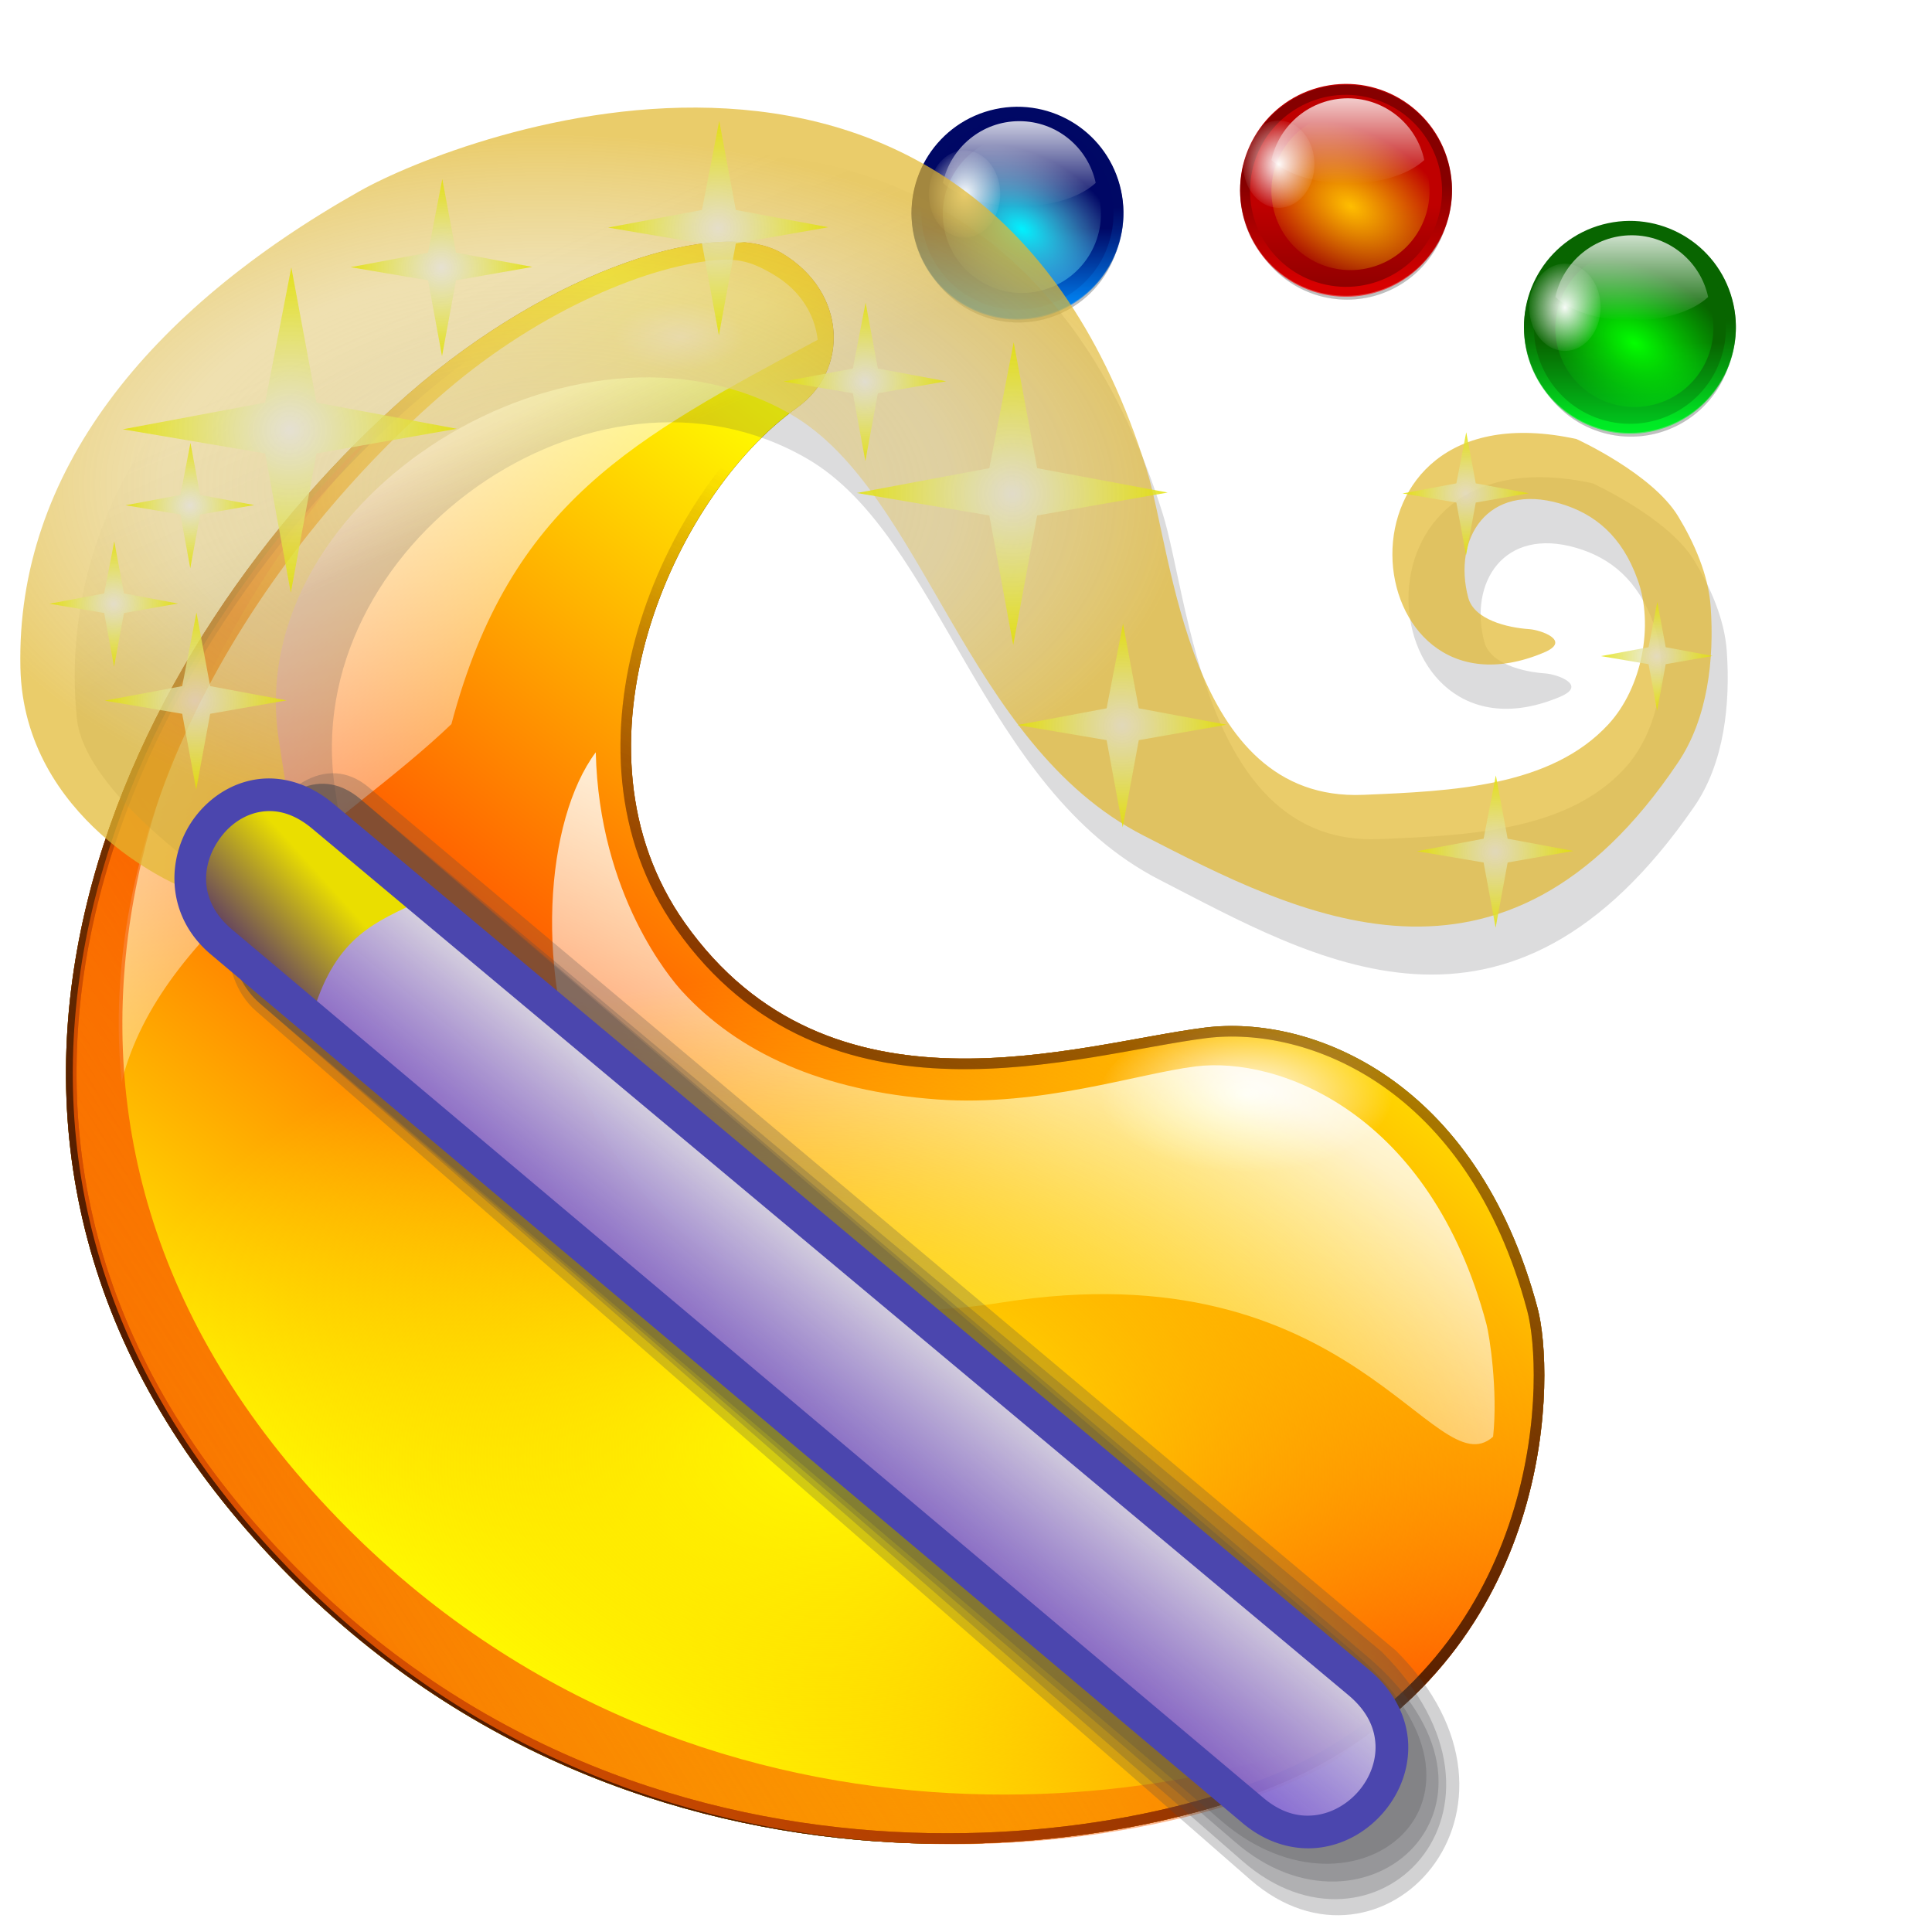 <?xml version="1.0" encoding="UTF-8" standalone="no"?>
<!-- Created with Inkscape (http://www.inkscape.org/) -->

<svg
   width="128"
   height="128"
   id="svg1291"
   sodipodi:version="0.32"
   inkscape:version="1.3.2 (091e20ef0f, 2023-11-25)"
   sodipodi:docname="plasmagik.svg"
   inkscape:output_extension="org.inkscape.output.svgz.inkscape"
   version="1.0"
   inkscape:export-filename="/home/pinheiro/pics/oxygen/scalable/apps/plasma.png"
   inkscape:export-xdpi="360"
   inkscape:export-ydpi="360"
   xml:space="preserve"
   xmlns:inkscape="http://www.inkscape.org/namespaces/inkscape"
   xmlns:sodipodi="http://sodipodi.sourceforge.net/DTD/sodipodi-0.dtd"
   xmlns:xlink="http://www.w3.org/1999/xlink"
   xmlns="http://www.w3.org/2000/svg"
   xmlns:svg="http://www.w3.org/2000/svg"
   xmlns:rdf="http://www.w3.org/1999/02/22-rdf-syntax-ns#"
   xmlns:cc="http://creativecommons.org/ns#"
   xmlns:dc="http://purl.org/dc/elements/1.1/"><defs
     id="defs3"><linearGradient
       inkscape:collect="always"
       id="linearGradient3833"><stop
         style="stop-color:#ffffff;stop-opacity:1;"
         offset="0"
         id="stop3835" /><stop
         style="stop-color:#ffffff;stop-opacity:0;"
         offset="1"
         id="stop3837" /></linearGradient><linearGradient
       inkscape:collect="always"
       id="linearGradient3722"><stop
         style="stop-color:#f85b00;stop-opacity:1;"
         offset="0"
         id="stop3724" /><stop
         style="stop-color:#f85b00;stop-opacity:0;"
         offset="1"
         id="stop3726" /></linearGradient><linearGradient
       inkscape:collect="always"
       id="linearGradient3709"><stop
         style="stop-color:#fffe00;stop-opacity:1;"
         offset="0"
         id="stop3711" /><stop
         style="stop-color:#fffe00;stop-opacity:0;"
         offset="1"
         id="stop3714" /></linearGradient><linearGradient
       id="linearGradient3699"><stop
         id="stop3701"
         offset="0"
         style="stop-color:#00ce20;stop-opacity:1;" /><stop
         id="stop3703"
         offset="1"
         style="stop-color:#086500;stop-opacity:1;" /></linearGradient><linearGradient
       id="linearGradient3693"><stop
         style="stop-color:#00ff28;stop-opacity:1;"
         offset="0"
         id="stop3695" /><stop
         style="stop-color:#086500;stop-opacity:1;"
         offset="1"
         id="stop3697" /></linearGradient><linearGradient
       id="linearGradient3687"><stop
         id="stop3689"
         offset="0"
         style="stop-color:#00ff28;stop-opacity:1;" /><stop
         id="stop3691"
         offset="1"
         style="stop-color:#086500;stop-opacity:1;" /></linearGradient><linearGradient
       gradientTransform="matrix(0,1,-1,0,-39.998,140.003)"
       y2="-383.997"
       x2="-12.003"
       y1="-383.997"
       x1="-84.002"
       gradientUnits="userSpaceOnUse"
       id="linearGradient3681"><stop
         id="stop3683"
         style="stop-color:#03ff00;stop-opacity:1;"
         offset="0" /><stop
         id="stop3685"
         style="stop-color:#00f507;stop-opacity:0;"
         offset="1" /></linearGradient><linearGradient
       gradientTransform="matrix(0,1,-1,0,-39.998,140.003)"
       y2="-383.997"
       x2="-12.003"
       y1="-383.997"
       x1="-84.002"
       gradientUnits="userSpaceOnUse"
       id="linearGradient3667"><stop
         id="stop3669"
         style="stop-color:#00f2ff;stop-opacity:1;"
         offset="0" /><stop
         id="stop3671"
         style="stop-color:#acf4ff;stop-opacity:0;"
         offset="1" /></linearGradient><linearGradient
       id="linearGradient3661"><stop
         id="stop3663"
         offset="0"
         style="stop-color:#008dff;stop-opacity:1;" /><stop
         id="stop3665"
         offset="1"
         style="stop-color:#000765;stop-opacity:1;" /></linearGradient><linearGradient
       inkscape:collect="always"
       id="linearGradient3448"><stop
         style="stop-color:#541c00;stop-opacity:1;"
         offset="0"
         id="stop3450" /><stop
         style="stop-color:#541c00;stop-opacity:0;"
         offset="1"
         id="stop3452" /></linearGradient><linearGradient
       inkscape:collect="always"
       id="linearGradient3384"><stop
         style="stop-color:#ffffff;stop-opacity:1;"
         offset="0"
         id="stop3386" /><stop
         style="stop-color:#ffffff;stop-opacity:0;"
         offset="1"
         id="stop3388" /></linearGradient><linearGradient
       id="linearGradient3368"><stop
         id="stop3370"
         offset="0"
         style="stop-color:#ffffff;stop-opacity:1;" /><stop
         id="stop3372"
         offset="1"
         style="stop-color:#ffffff;stop-opacity:0" /></linearGradient><linearGradient
       inkscape:collect="always"
       id="linearGradient3140"><stop
         style="stop-color:#542e00;stop-opacity:1;"
         offset="0"
         id="stop3142" /><stop
         style="stop-color:#542e00;stop-opacity:0;"
         offset="1"
         id="stop3144" /></linearGradient><linearGradient
       id="linearGradient5231"><stop
         style="stop-color:#e9ffe9;stop-opacity:1;"
         offset="0"
         id="stop5233" /><stop
         style="stop-color:#ffffee;stop-opacity:0.573;"
         offset="0.017"
         id="stop6003" /><stop
         style="stop-color:#ffffd0;stop-opacity:0.145;"
         offset="0.174"
         id="stop5237" /><stop
         style="stop-color:#ffffff;stop-opacity:0.146;"
         offset="0.549"
         id="stop6001" /><stop
         style="stop-color:#ffffff;stop-opacity:0;"
         offset="1"
         id="stop5235" /></linearGradient><linearGradient
       inkscape:collect="always"
       id="linearGradient18262"><stop
         style="stop-color:#000000;stop-opacity:1;"
         offset="0"
         id="stop18264" /><stop
         style="stop-color:#000000;stop-opacity:0;"
         offset="1"
         id="stop18266" /></linearGradient><linearGradient
       id="linearGradient18251"><stop
         style="stop-color:#ffa100;stop-opacity:1;"
         offset="0"
         id="stop18253" /><stop
         style="stop-color:#ffff00;stop-opacity:0;"
         offset="1"
         id="stop18255" /></linearGradient><linearGradient
       id="linearGradient8197"><stop
         style="stop-color:#ffffff;stop-opacity:1;"
         offset="0"
         id="stop8199" /><stop
         style="stop-color:#ffffff;stop-opacity:0;"
         offset="1"
         id="stop8201" /></linearGradient><linearGradient
       id="linearGradient7417"><stop
         style="stop-color:#ff5900;stop-opacity:1;"
         offset="0"
         id="stop7419" /><stop
         style="stop-color:#ffff00;stop-opacity:1;"
         offset="1"
         id="stop7421" /></linearGradient><linearGradient
       inkscape:collect="always"
       xlink:href="#linearGradient7417"
       id="linearGradient7435"
       gradientTransform="matrix(-11.447,-3.647,-0.815,10.097,336.385,-429.18)"
       x1="20.683"
       y1="57.744"
       x2="22.553"
       y2="61.497"
       gradientUnits="userSpaceOnUse"
       spreadMethod="reflect" /><linearGradient
       inkscape:collect="always"
       xlink:href="#linearGradient18262"
       id="linearGradient18333"
       gradientUnits="userSpaceOnUse"
       gradientTransform="scale(1.507,0.664)"
       x1="24.938"
       y1="67.262"
       x2="20.157"
       y2="44.914" /><linearGradient
       inkscape:collect="always"
       xlink:href="#linearGradient18262"
       id="linearGradient18335"
       gradientUnits="userSpaceOnUse"
       gradientTransform="scale(1.507,0.664)"
       x1="24.938"
       y1="67.262"
       x2="20.157"
       y2="44.914" /><linearGradient
       inkscape:collect="always"
       xlink:href="#linearGradient18262"
       id="linearGradient18337"
       gradientUnits="userSpaceOnUse"
       gradientTransform="scale(1.507,0.664)"
       x1="24.938"
       y1="67.262"
       x2="20.157"
       y2="44.914" /><linearGradient
       inkscape:collect="always"
       xlink:href="#linearGradient18262"
       id="linearGradient18339"
       gradientUnits="userSpaceOnUse"
       gradientTransform="scale(1.507,0.664)"
       x1="24.938"
       y1="67.262"
       x2="20.157"
       y2="44.914" /><linearGradient
       inkscape:collect="always"
       xlink:href="#linearGradient18262"
       id="linearGradient18341"
       gradientUnits="userSpaceOnUse"
       gradientTransform="scale(1.507,0.664)"
       x1="24.938"
       y1="67.262"
       x2="20.157"
       y2="44.914" /><linearGradient
       inkscape:collect="always"
       xlink:href="#linearGradient18262"
       id="linearGradient18343"
       gradientUnits="userSpaceOnUse"
       gradientTransform="scale(1.507,0.664)"
       x1="24.938"
       y1="67.262"
       x2="20.157"
       y2="44.914" /><linearGradient
       inkscape:collect="always"
       xlink:href="#linearGradient18262"
       id="linearGradient18345"
       gradientUnits="userSpaceOnUse"
       gradientTransform="scale(1.507,0.664)"
       x1="24.938"
       y1="67.262"
       x2="20.157"
       y2="44.914" /><linearGradient
       inkscape:collect="always"
       xlink:href="#linearGradient18262"
       id="linearGradient18347"
       gradientUnits="userSpaceOnUse"
       gradientTransform="scale(1.507,0.664)"
       x1="24.938"
       y1="67.262"
       x2="20.157"
       y2="44.914" /><linearGradient
       inkscape:collect="always"
       xlink:href="#linearGradient18262"
       id="linearGradient18349"
       gradientUnits="userSpaceOnUse"
       gradientTransform="scale(1.507,0.664)"
       x1="24.938"
       y1="67.262"
       x2="20.157"
       y2="44.914" /><linearGradient
       inkscape:collect="always"
       xlink:href="#linearGradient3140"
       id="linearGradient3146"
       x1="32.613"
       y1="39.31"
       x2="32.257"
       y2="53.061"
       gradientUnits="userSpaceOnUse" /><clipPath
       clipPathUnits="userSpaceOnUse"
       id="clipPath3188"><path
         sodipodi:nodetypes="ccsszzz"
         id="path3190"
         d="M 26.977,42.424 C 25.903,42.49 24.433,42.496 24.435,43.96 C 24.623,44.349 24.767,44.831 26.872,45.613 C 29.411,46.556 34.113,47.327 37.574,46.041 C 42.801,44.098 34.849,40.005 33.764,40.176 C 32.686,40.346 34.655,42.44 32.54,42.583 C 30.428,42.726 29.167,42.288 26.977,42.424 z"
         style="fill:url(#linearGradient3192);fill-opacity:1;fill-rule:evenodd;stroke:none;stroke-width:0.7;stroke-linecap:butt;stroke-linejoin:miter;stroke-miterlimit:4;stroke-opacity:1" /></clipPath><linearGradient
       inkscape:collect="always"
       xlink:href="#linearGradient7417"
       id="linearGradient3192"
       gradientUnits="userSpaceOnUse"
       gradientTransform="matrix(1.501,0,0,0.666,2,5.646)"
       spreadMethod="reflect"
       x1="20.683"
       y1="57.744"
       x2="22.553"
       y2="61.497" /><filter
       inkscape:collect="always"
       id="filter3314"
       x="-0.03"
       y="-0.028"
       width="1.06"
       height="1.056"><feGaussianBlur
         inkscape:collect="always"
         stdDeviation="0.088"
         id="feGaussianBlur3316" /></filter><linearGradient
       inkscape:collect="always"
       xlink:href="#linearGradient8197"
       id="linearGradient3366"
       gradientUnits="userSpaceOnUse"
       gradientTransform="matrix(-11.447,-3.647,-0.815,10.097,335.434,-429.18)"
       spreadMethod="reflect"
       x1="19.669"
       y1="55.149"
       x2="20.377"
       y2="59.756" /><linearGradient
       inkscape:collect="always"
       xlink:href="#linearGradient3368"
       id="linearGradient3380"
       x1="-21.542"
       y1="47.374"
       x2="-19.568"
       y2="49.737"
       gradientUnits="userSpaceOnUse"
       gradientTransform="matrix(14.018,0,0,14.018,333.002,-646.893)" /><radialGradient
       inkscape:collect="always"
       xlink:href="#linearGradient3384"
       id="radialGradient3390"
       cx="-20.545"
       cy="47.667"
       fx="-20.545"
       fy="47.667"
       r="0.307"
       gradientTransform="matrix(1,0,0,0.526,0,22.579)"
       gradientUnits="userSpaceOnUse" /><radialGradient
       inkscape:collect="always"
       xlink:href="#linearGradient3384"
       id="radialGradient3394"
       gradientUnits="userSpaceOnUse"
       gradientTransform="matrix(1,0,0,0.526,0,22.579)"
       cx="-20.545"
       cy="47.667"
       fx="-20.545"
       fy="47.667"
       r="0.307" /><filter
       inkscape:collect="always"
       id="filter3430"
       x="-0.021"
       y="-0.019"
       width="1.042"
       height="1.039"><feGaussianBlur
         inkscape:collect="always"
         stdDeviation="0.04"
         id="feGaussianBlur3432" /></filter><clipPath
       clipPathUnits="userSpaceOnUse"
       id="clipPath3436"><path
         style="fill:url(#linearGradient3440);fill-opacity:1;fill-rule:evenodd;stroke:none;stroke-width:0.1;stroke-linecap:butt;stroke-linejoin:miter;stroke-miterlimit:4;stroke-opacity:1"
         d="M -7.031,52.331 C -6.951,52.631 -6.935,53.873 -8.063,54.489 C -8.904,54.949 -11.387,55.325 -13.09,53.426 C -14.856,51.456 -13.686,49.163 -12.371,48.012 C -11.686,47.413 -10.891,47.17 -10.601,47.344 C -10.294,47.529 -10.285,47.9 -10.53,48.074 C -11.12,48.493 -11.644,49.683 -11.062,50.508 C -10.375,51.482 -9.207,51.08 -8.602,51.004 C -8.102,50.942 -7.319,51.247 -7.031,52.331 z"
         id="path3438"
         sodipodi:nodetypes="cssssssss" /></clipPath><linearGradient
       inkscape:collect="always"
       xlink:href="#linearGradient7417"
       id="linearGradient3440"
       gradientUnits="userSpaceOnUse"
       gradientTransform="matrix(-0.817,-0.26,-5.8168184e-2,0.72,9.699,15.531)"
       spreadMethod="reflect"
       x1="20.683"
       y1="57.744"
       x2="22.553"
       y2="61.497" /><clipPath
       clipPathUnits="userSpaceOnUse"
       id="clipPath3442"><path
         style="fill:url(#linearGradient3446);fill-opacity:1;fill-rule:evenodd;stroke:none;stroke-width:0.1;stroke-linecap:butt;stroke-linejoin:miter;stroke-miterlimit:4;stroke-opacity:1"
         d="M -7.031,52.331 C -6.951,52.631 -6.935,53.873 -8.063,54.489 C -8.904,54.949 -11.387,55.325 -13.09,53.426 C -14.856,51.456 -13.686,49.163 -12.371,48.012 C -11.686,47.413 -10.891,47.17 -10.601,47.344 C -10.294,47.529 -10.285,47.9 -10.53,48.074 C -11.12,48.493 -11.644,49.683 -11.062,50.508 C -10.375,51.482 -9.207,51.08 -8.602,51.004 C -8.102,50.942 -7.319,51.247 -7.031,52.331 z"
         id="path3444"
         sodipodi:nodetypes="cssssssss" /></clipPath><linearGradient
       inkscape:collect="always"
       xlink:href="#linearGradient7417"
       id="linearGradient3446"
       gradientUnits="userSpaceOnUse"
       gradientTransform="matrix(-0.817,-0.26,-5.8168184e-2,0.72,9.699,15.531)"
       spreadMethod="reflect"
       x1="20.683"
       y1="57.744"
       x2="22.553"
       y2="61.497" /><linearGradient
       inkscape:collect="always"
       xlink:href="#linearGradient3448"
       id="linearGradient3454"
       x1="-11.065"
       y1="53.541"
       x2="-9.099"
       y2="49.158"
       gradientUnits="userSpaceOnUse" /><filter
       id="filter3162"
       inkscape:collect="always"
       x="-0.032"
       y="-0.032"
       width="1.065"
       height="1.065"><feGaussianBlur
         id="feGaussianBlur3164"
         stdDeviation="0.968"
         inkscape:collect="always" /></filter><filter
       id="filter3138"
       inkscape:collect="always"
       x="-0.068"
       y="-0.068"
       width="1.136"
       height="1.136"><feGaussianBlur
         id="feGaussianBlur3140"
         stdDeviation="5.651"
         inkscape:collect="always" /></filter><linearGradient
       y2="87.759"
       x2="336.981"
       y1="120.812"
       x1="328.124"
       gradientUnits="userSpaceOnUse"
       id="linearGradient3010"
       xlink:href="#linearGradient4296"
       inkscape:collect="always" /><linearGradient
       y2="87.759"
       x2="336.981"
       y1="120.812"
       x1="328.124"
       gradientUnits="userSpaceOnUse"
       id="linearGradient2997"
       xlink:href="#linearGradient4296"
       inkscape:collect="always" /><linearGradient
       y2="87.759"
       x2="336.981"
       y1="120.812"
       x1="328.124"
       gradientUnits="userSpaceOnUse"
       id="linearGradient2390"
       xlink:href="#linearGradient4296"
       inkscape:collect="always" /><linearGradient
       y2="82.681"
       x2="309.219"
       y1="65.789"
       x1="351.022"
       gradientUnits="userSpaceOnUse"
       id="linearGradient8922"
       xlink:href="#linearGradient7321"
       inkscape:collect="always" /><filter
       id="filter7317"
       inkscape:collect="always"
       x="-0.143"
       y="-0.143"
       width="1.286"
       height="1.286"><feGaussianBlur
         id="feGaussianBlur7319"
         stdDeviation="2.881"
         inkscape:collect="always" /></filter><clipPath
       id="clipPath5163"
       clipPathUnits="userSpaceOnUse"><circle
         id="circle5165"
         ry="8.001"
         cy="92"
         cx="343.999"
         rx="8.001"
         r="36"
         style="fill:url(#linearGradient5167);fill-opacity:1"
         sodipodi:cx="343.99899"
         sodipodi:cy="92"
         sodipodi:rx="36"
         sodipodi:ry="36" /></clipPath><linearGradient
       id="linearGradient3273"><stop
         style="stop-color:#ffffff;stop-opacity:0.55;"
         offset="0"
         id="stop3275" /><stop
         style="stop-color:#ffffff;stop-opacity:0;"
         offset="1"
         id="stop3277" /></linearGradient><linearGradient
       id="linearGradient1563"><stop
         style="stop-color:#ffffff;stop-opacity:1;"
         offset="0"
         id="stop1565" /><stop
         style="stop-color:white;stop-opacity:0;"
         offset="1"
         id="stop1567" /></linearGradient><linearGradient
       id="linearGradient3290"><stop
         id="stop3292"
         offset="0"
         style="stop-color:yellow;stop-opacity:1;" /><stop
         id="stop3294"
         offset="1"
         style="stop-color:#ffb66d;stop-opacity:1;" /></linearGradient><linearGradient
       id="linearGradient3711"
       gradientUnits="userSpaceOnUse"
       x1="-84.002"
       y1="-383.997"
       x2="-23.516"
       y2="-383.998"
       gradientTransform="matrix(0,1,-1,0,-39.998,140.003)"><stop
         offset="0"
         style="stop-color:white;stop-opacity:1;"
         id="stop3713" /><stop
         offset="1"
         style="stop-color:white;stop-opacity:0;"
         id="stop3715" /></linearGradient><linearGradient
       id="linearGradient4770"
       gradientUnits="userSpaceOnUse"
       x1="-84.002"
       y1="-383.997"
       x2="-12.003"
       y2="-383.997"
       gradientTransform="matrix(0,1,-1,0,-39.998,140.003)"><stop
         offset="0"
         style="stop-color:#ffbe00;stop-opacity:1"
         id="stop4772" /><stop
         offset="1"
         style="stop-color:#f5d600;stop-opacity:0;"
         id="stop4774" /></linearGradient><linearGradient
       id="linearGradient5958"
       gradientUnits="userSpaceOnUse"
       x1="-84.002"
       y1="-383.997"
       x2="-12.003"
       y2="-383.997"
       gradientTransform="matrix(0,1,-1,0,-39.998,140.003)"><stop
         offset="0"
         style="stop-color:#8c0000;stop-opacity:1;"
         id="stop5960" /><stop
         offset="1"
         style="stop-color:#bf0000;stop-opacity:1;"
         id="stop5962" /></linearGradient><linearGradient
       id="linearGradient6740"><stop
         id="stop6742"
         offset="0"
         style="stop-color:#4d0000;stop-opacity:0;" /><stop
         style="stop-color:#4d0000;stop-opacity:1;"
         offset="0.5"
         id="stop6748" /><stop
         id="stop6744"
         offset="1"
         style="stop-color:#4d0000;stop-opacity:0;" /></linearGradient><linearGradient
       id="linearGradient7321"><stop
         id="stop7323"
         offset="0"
         style="stop-color:#8c0000;stop-opacity:1;" /><stop
         id="stop7325"
         offset="1"
         style="stop-color:#650000;stop-opacity:1;" /></linearGradient><linearGradient
       y2="87.759"
       x2="336.981"
       y1="120.812"
       x1="328.124"
       gradientUnits="userSpaceOnUse"
       id="linearGradient4272"
       xlink:href="#linearGradient4296"
       inkscape:collect="always" /><linearGradient
       id="linearGradient4296"><stop
         style="stop-color:#ff0000;stop-opacity:1;"
         offset="0"
         id="stop4298" /><stop
         style="stop-color:#650000;stop-opacity:1;"
         offset="1"
         id="stop4300" /></linearGradient><linearGradient
       inkscape:collect="always"
       xlink:href="#linearGradient3711"
       id="linearGradient3577"
       gradientUnits="userSpaceOnUse"
       gradientTransform="matrix(0,0.159,-0.159,0,46.37,18.482)"
       x1="-80.003"
       y1="-131.931"
       x2="-45.097"
       y2="-131.931" /><linearGradient
       inkscape:collect="always"
       xlink:href="#linearGradient3661"
       id="linearGradient3583"
       gradientUnits="userSpaceOnUse"
       x1="328.124"
       y1="120.812"
       x2="336.981"
       y2="87.759" /><radialGradient
       inkscape:collect="always"
       xlink:href="#linearGradient3667"
       id="radialGradient3585"
       gradientUnits="userSpaceOnUse"
       gradientTransform="matrix(0.666,-0.656,0.989,1.005,31.056,226.438)"
       cx="345.808"
       cy="85.25"
       fx="345.808"
       fy="85.25"
       r="36" /><linearGradient
       inkscape:collect="always"
       xlink:href="#linearGradient3661"
       id="linearGradient3587"
       gradientUnits="userSpaceOnUse"
       gradientTransform="matrix(0,1,-1,0,-39.998,140.003)"
       x1="-86.12"
       y1="-381.099"
       x2="-56.358"
       y2="-373.124" /><linearGradient
       inkscape:collect="always"
       xlink:href="#linearGradient4296"
       id="linearGradient3603"
       gradientUnits="userSpaceOnUse"
       x1="328.124"
       y1="120.812"
       x2="336.981"
       y2="87.759" /><linearGradient
       inkscape:collect="always"
       xlink:href="#linearGradient4296"
       id="linearGradient3621"
       gradientUnits="userSpaceOnUse"
       x1="328.124"
       y1="120.812"
       x2="336.981"
       y2="87.759" /><linearGradient
       inkscape:collect="always"
       xlink:href="#linearGradient5958"
       id="linearGradient3635"
       gradientUnits="userSpaceOnUse"
       gradientTransform="matrix(0,1,-1,0,-39.998,140.003)"
       x1="-86.12"
       y1="-381.099"
       x2="-56.358"
       y2="-373.124" /><radialGradient
       inkscape:collect="always"
       xlink:href="#linearGradient4770"
       id="radialGradient3637"
       gradientUnits="userSpaceOnUse"
       gradientTransform="matrix(0.666,-0.656,0.989,1.005,31.056,226.438)"
       cx="345.808"
       cy="85.25"
       fx="345.808"
       fy="85.25"
       r="36" /><linearGradient
       inkscape:collect="always"
       xlink:href="#linearGradient4296"
       id="linearGradient3639"
       gradientUnits="userSpaceOnUse"
       x1="328.124"
       y1="120.812"
       x2="336.981"
       y2="87.759" /><linearGradient
       inkscape:collect="always"
       xlink:href="#linearGradient3711"
       id="linearGradient3641"
       gradientUnits="userSpaceOnUse"
       gradientTransform="matrix(0,0.159,-0.159,0,67.754,16.011)"
       x1="-80.003"
       y1="-131.931"
       x2="-45.097"
       y2="-131.931" /><linearGradient
       inkscape:collect="always"
       xlink:href="#linearGradient3699"
       id="linearGradient3653"
       gradientUnits="userSpaceOnUse"
       gradientTransform="matrix(0,1,-1,0,-39.998,140.003)"
       x1="-86.12"
       y1="-381.099"
       x2="-56.358"
       y2="-373.124" /><radialGradient
       inkscape:collect="always"
       xlink:href="#linearGradient3681"
       id="radialGradient3655"
       gradientUnits="userSpaceOnUse"
       gradientTransform="matrix(0.666,-0.656,0.989,1.005,31.056,226.438)"
       cx="345.808"
       cy="85.25"
       fx="345.808"
       fy="85.25"
       r="36" /><linearGradient
       inkscape:collect="always"
       xlink:href="#linearGradient3687"
       id="linearGradient3657"
       gradientUnits="userSpaceOnUse"
       x1="328.124"
       y1="120.812"
       x2="336.981"
       y2="87.759" /><linearGradient
       inkscape:collect="always"
       xlink:href="#linearGradient3711"
       id="linearGradient3659"
       gradientUnits="userSpaceOnUse"
       gradientTransform="matrix(0,0.159,-0.159,0,86.229,24.926)"
       x1="-80.003"
       y1="-131.931"
       x2="-45.097"
       y2="-131.931" /><radialGradient
       inkscape:collect="always"
       xlink:href="#linearGradient3709"
       id="radialGradient3716"
       cx="52.784"
       cy="123.501"
       fx="54.85"
       fy="119.025"
       r="44.774"
       gradientTransform="matrix(1.094,0,0,0.757,-4.391,5.129)"
       gradientUnits="userSpaceOnUse" /><linearGradient
       inkscape:collect="always"
       xlink:href="#linearGradient3722"
       id="linearGradient3728"
       x1="160.294"
       y1="123.122"
       x2="241.807"
       y2="71.63"
       gradientUnits="userSpaceOnUse" /><linearGradient
       inkscape:collect="always"
       xlink:href="#linearGradient3722"
       id="linearGradient3732"
       gradientUnits="userSpaceOnUse"
       x1="160.294"
       y1="123.122"
       x2="241.807"
       y2="71.63"
       gradientTransform="translate(-3,2)" /><clipPath
       clipPathUnits="userSpaceOnUse"
       id="clipPath3739"><path
         sodipodi:nodetypes="cssssssss"
         id="path3741"
         d="M 241.398,87.719 C 242.42,91.559 242.631,107.487 228.173,115.382 C 217.397,121.266 185.569,126.094 163.747,101.757 C 141.11,76.51 156.101,47.116 172.958,32.367 C 181.735,24.688 191.921,21.582 195.64,23.812 C 199.58,26.175 199.692,30.928 196.548,33.162 C 188.996,38.529 182.274,53.789 189.734,64.358 C 198.541,76.835 213.513,71.681 221.261,70.715 C 227.663,69.918 237.698,73.821 241.398,87.719 z"
         style="fill:url(#linearGradient3743);fill-opacity:1;fill-rule:evenodd;stroke:none;stroke-width:0.1;stroke-linecap:butt;stroke-linejoin:miter;stroke-miterlimit:4;stroke-opacity:1" /></clipPath><linearGradient
       inkscape:collect="always"
       xlink:href="#linearGradient3722"
       id="linearGradient3743"
       gradientUnits="userSpaceOnUse"
       x1="160.294"
       y1="123.122"
       x2="241.807"
       y2="71.63" /><filter
       inkscape:collect="always"
       id="filter3809"
       x="-0.066"
       y="-0.06"
       width="1.131"
       height="1.12"><feGaussianBlur
         inkscape:collect="always"
         stdDeviation="2.268"
         id="feGaussianBlur3811" /></filter><linearGradient
       inkscape:collect="always"
       xlink:href="#linearGradient3448"
       id="linearGradient3829"
       gradientUnits="userSpaceOnUse"
       x1="-11.065"
       y1="53.541"
       x2="-9.099"
       y2="49.158" /><radialGradient
       inkscape:collect="always"
       xlink:href="#linearGradient3833"
       id="radialGradient3839"
       cx="63.782"
       cy="10.507"
       fx="63.782"
       fy="10.507"
       r="2.524"
       gradientTransform="matrix(1,0,0,1.205,0,-2.15)"
       gradientUnits="userSpaceOnUse" /><radialGradient
       inkscape:collect="always"
       xlink:href="#linearGradient3833"
       id="radialGradient3843"
       gradientUnits="userSpaceOnUse"
       gradientTransform="matrix(1,0,0,1.205,0,-2.15)"
       cx="63.782"
       cy="10.507"
       fx="63.782"
       fy="10.507"
       r="2.524" /><radialGradient
       inkscape:collect="always"
       xlink:href="#linearGradient3833"
       id="radialGradient3847"
       gradientUnits="userSpaceOnUse"
       gradientTransform="matrix(1,0,0,1.205,0,-2.15)"
       cx="63.782"
       cy="10.507"
       fx="63.782"
       fy="10.507"
       r="2.524" /><linearGradient
       inkscape:collect="always"
       xlink:href="#linearGradient3699"
       id="linearGradient3873"
       gradientUnits="userSpaceOnUse"
       gradientTransform="matrix(0,1,-1,0,-39.998,140.003)"
       x1="-86.12"
       y1="-381.099"
       x2="-56.358"
       y2="-373.124" /><radialGradient
       inkscape:collect="always"
       xlink:href="#linearGradient3681"
       id="radialGradient3875"
       gradientUnits="userSpaceOnUse"
       gradientTransform="matrix(0.666,-0.656,0.989,1.005,31.056,226.438)"
       cx="345.808"
       cy="85.25"
       fx="345.808"
       fy="85.25"
       r="36" /><linearGradient
       inkscape:collect="always"
       xlink:href="#linearGradient3687"
       id="linearGradient3877"
       gradientUnits="userSpaceOnUse"
       x1="328.124"
       y1="120.812"
       x2="336.981"
       y2="87.759" /><linearGradient
       inkscape:collect="always"
       xlink:href="#linearGradient3711"
       id="linearGradient3879"
       gradientUnits="userSpaceOnUse"
       gradientTransform="matrix(0,0.159,-0.159,0,86.229,24.926)"
       x1="-80.003"
       y1="-131.931"
       x2="-45.097"
       y2="-131.931" /><radialGradient
       inkscape:collect="always"
       xlink:href="#linearGradient3833"
       id="radialGradient3881"
       gradientUnits="userSpaceOnUse"
       gradientTransform="matrix(1,0,0,1.205,0,-2.15)"
       cx="63.782"
       cy="10.507"
       fx="63.782"
       fy="10.507"
       r="2.524" /><linearGradient
       inkscape:collect="always"
       xlink:href="#linearGradient5958"
       id="linearGradient3883"
       gradientUnits="userSpaceOnUse"
       gradientTransform="matrix(0,1,-1,0,-39.998,140.003)"
       x1="-86.12"
       y1="-381.099"
       x2="-56.358"
       y2="-373.124" /><radialGradient
       inkscape:collect="always"
       xlink:href="#linearGradient4770"
       id="radialGradient3885"
       gradientUnits="userSpaceOnUse"
       gradientTransform="matrix(0.666,-0.656,0.989,1.005,31.056,226.438)"
       cx="345.808"
       cy="85.25"
       fx="345.808"
       fy="85.25"
       r="36" /><linearGradient
       inkscape:collect="always"
       xlink:href="#linearGradient4296"
       id="linearGradient3887"
       gradientUnits="userSpaceOnUse"
       x1="328.124"
       y1="120.812"
       x2="336.981"
       y2="87.759" /><linearGradient
       inkscape:collect="always"
       xlink:href="#linearGradient3711"
       id="linearGradient3889"
       gradientUnits="userSpaceOnUse"
       gradientTransform="matrix(0,0.159,-0.159,0,67.754,16.011)"
       x1="-80.003"
       y1="-131.931"
       x2="-45.097"
       y2="-131.931" /><radialGradient
       inkscape:collect="always"
       xlink:href="#linearGradient3833"
       id="radialGradient3891"
       gradientUnits="userSpaceOnUse"
       gradientTransform="matrix(1,0,0,1.205,0,-2.15)"
       cx="63.782"
       cy="10.507"
       fx="63.782"
       fy="10.507"
       r="2.524" /><linearGradient
       inkscape:collect="always"
       xlink:href="#linearGradient3661"
       id="linearGradient3893"
       gradientUnits="userSpaceOnUse"
       gradientTransform="matrix(0,1,-1,0,-39.998,140.003)"
       x1="-86.12"
       y1="-381.099"
       x2="-56.358"
       y2="-373.124" /><radialGradient
       inkscape:collect="always"
       xlink:href="#linearGradient3667"
       id="radialGradient3895"
       gradientUnits="userSpaceOnUse"
       gradientTransform="matrix(0.666,-0.656,0.989,1.005,31.056,226.438)"
       cx="345.808"
       cy="85.25"
       fx="345.808"
       fy="85.25"
       r="36" /><linearGradient
       inkscape:collect="always"
       xlink:href="#linearGradient3661"
       id="linearGradient3897"
       gradientUnits="userSpaceOnUse"
       x1="328.124"
       y1="120.812"
       x2="336.981"
       y2="87.759" /><linearGradient
       inkscape:collect="always"
       xlink:href="#linearGradient3711"
       id="linearGradient3899"
       gradientUnits="userSpaceOnUse"
       gradientTransform="matrix(0,0.159,-0.159,0,46.37,18.482)"
       x1="-80.003"
       y1="-131.931"
       x2="-45.097"
       y2="-131.931" /><radialGradient
       inkscape:collect="always"
       xlink:href="#linearGradient3833"
       id="radialGradient3901"
       gradientUnits="userSpaceOnUse"
       gradientTransform="matrix(1,0,0,1.205,0,-2.15)"
       cx="63.782"
       cy="10.507"
       fx="63.782"
       fy="10.507"
       r="2.524" /><linearGradient
       id="linearGradient86"
       inkscape:collect="always"><stop
         style="stop-color:#000000;stop-opacity:0.764;"
         offset="0"
         id="stop87" /><stop
         style="stop-color:#b8b8b8;stop-opacity:0.38;"
         offset="0.564"
         id="stop89" /><stop
         style="stop-color:#ffffff;stop-opacity:0.659;"
         offset="0.776"
         id="stop90" /><stop
         style="stop-color:#ffffff;stop-opacity:0.943;"
         offset="1"
         id="stop88" /></linearGradient><linearGradient
       id="linearGradient82"
       inkscape:collect="always"><stop
         style="stop-color:#000000;stop-opacity:0.524;"
         offset="0"
         id="stop83" /><stop
         style="stop-color:#000000;stop-opacity:0.336;"
         offset="0.5"
         id="stop85" /><stop
         style="stop-color:#000000;stop-opacity:0.188;"
         offset="0.75"
         id="stop86" /><stop
         style="stop-color:#000000;stop-opacity:0;"
         offset="1"
         id="stop84" /></linearGradient><linearGradient
       id="linearGradient77"
       inkscape:collect="always"><stop
         style="stop-color:#000000;stop-opacity:0;"
         offset="0"
         id="stop78" /><stop
         style="stop-color:#000000;stop-opacity:0;"
         offset="0.5"
         id="stop80" /><stop
         style="stop-color:#000000;stop-opacity:0.635;"
         offset="0.75"
         id="stop81" /><stop
         style="stop-color:#000000;stop-opacity:0.385;"
         offset="0.875"
         id="stop82" /><stop
         style="stop-color:#000000;stop-opacity:0;"
         offset="1"
         id="stop79" /></linearGradient><linearGradient
       id="linearGradient71"
       inkscape:collect="always"><stop
         style="stop-color:#ffffff;stop-opacity:1;"
         offset="0"
         id="stop72" /><stop
         style="stop-color:#d3d3d3;stop-opacity:1;"
         offset="0.522"
         id="stop74" /><stop
         style="stop-color:#adadad;stop-opacity:1;"
         offset="0.646"
         id="stop75" /><stop
         style="stop-color:#8a8a8a;stop-opacity:1;"
         offset="0.743"
         id="stop76" /><stop
         style="stop-color:#787878;stop-opacity:1;"
         offset="0.859"
         id="stop77" /><stop
         style="stop-color:#474747;stop-opacity:1;"
         offset="1"
         id="stop73" /></linearGradient><linearGradient
       id="linearGradient65"
       inkscape:collect="always"><stop
         style="stop-color:#ffffff;stop-opacity:1;"
         offset="0"
         id="stop66" /><stop
         style="stop-color:#f3f3f3;stop-opacity:1;"
         offset="0.25"
         id="stop71" /><stop
         style="stop-color:#a9a9a9;stop-opacity:1;"
         offset="0.5"
         id="stop68" /><stop
         style="stop-color:#5e5e5e;stop-opacity:1;"
         offset="0.75"
         id="stop69" /><stop
         style="stop-color:#272727;stop-opacity:1;"
         offset="0.875"
         id="stop70" /><stop
         style="stop-color:#000000;stop-opacity:1;"
         offset="1"
         id="stop67" /></linearGradient><linearGradient
       id="linearGradient61"
       inkscape:collect="always"><stop
         style="stop-color:#f1f1f1;stop-opacity:1;"
         offset="0"
         id="stop61" /><stop
         style="stop-color:#cdcdcd;stop-opacity:1;"
         offset="0.313"
         id="stop63" /><stop
         style="stop-color:#aaaaaa;stop-opacity:1;"
         offset="0.552"
         id="stop64" /><stop
         style="stop-color:#626262;stop-opacity:0.584;"
         offset="0.731"
         id="stop65" /><stop
         style="stop-color:#444444;stop-opacity:1;"
         offset="1"
         id="stop62" /></linearGradient><linearGradient
       id="linearGradient59"
       inkscape:collect="always"><stop
         style="stop-color:#a4a4a4;stop-opacity:1;"
         offset="0"
         id="stop59" /><stop
         style="stop-color:#ffffff;stop-opacity:1;"
         offset="1"
         id="stop60" /></linearGradient><linearGradient
       id="linearGradient55"
       inkscape:collect="always"><stop
         style="stop-color:#ffffff;stop-opacity:1;"
         offset="0"
         id="stop52" /><stop
         style="stop-color:#000000;stop-opacity:0;"
         offset="0.916"
         id="stop56" /><stop
         style="stop-color:#000000;stop-opacity:0.398;"
         offset="0.94"
         id="stop53" /><stop
         style="stop-color:#000000;stop-opacity:0.543;"
         offset="0.957"
         id="stop54" /><stop
         style="stop-color:#ffffff;stop-opacity:1;"
         offset="1"
         id="stop55" /></linearGradient><linearGradient
       id="linearGradient48"
       inkscape:collect="always"><stop
         style="stop-color:#ffffff;stop-opacity:0;"
         offset="0"
         id="stop48" /><stop
         style="stop-color:#000000;stop-opacity:0.737;"
         offset="0.941"
         id="stop50" /><stop
         style="stop-color:#000000;stop-opacity:0.422;"
         offset="0.965"
         id="stop51" /><stop
         style="stop-color:#ffffff;stop-opacity:0;"
         offset="1"
         id="stop49" /></linearGradient><linearGradient
       id="linearGradient41"
       inkscape:collect="always"><stop
         style="stop-color:#ffffff;stop-opacity:0;"
         offset="0"
         id="stop42" /><stop
         style="stop-color:#828282;stop-opacity:0.064;"
         offset="0.81"
         id="stop44" /><stop
         style="stop-color:#000000;stop-opacity:0.432;"
         offset="0.895"
         id="stop45" /><stop
         style="stop-color:#000000;stop-opacity:0.632;"
         offset="1"
         id="stop43" /></linearGradient><linearGradient
       id="linearGradient40"
       inkscape:collect="always"><stop
         style="stop-color:#4e96fb;stop-opacity:0.247;"
         offset="0"
         id="stop40" /><stop
         style="stop-color:#0082fb;stop-opacity:0;"
         offset="1"
         id="stop41" /></linearGradient><radialGradient
       inkscape:collect="always"
       xlink:href="#linearGradient40"
       id="radialGradient41"
       cx="78.53"
       cy="90.357"
       fx="78.53"
       fy="90.357"
       r="88.254"
       gradientTransform="matrix(1.91,0.324,-0.157,0.928,-58.728,-17.175)"
       gradientUnits="userSpaceOnUse" /><radialGradient
       inkscape:collect="always"
       xlink:href="#linearGradient41"
       id="radialGradient43"
       cx="138.5"
       cy="123.021"
       fx="138.5"
       fy="123.021"
       r="81.781"
       gradientTransform="matrix(1.434,-0.252,0.21,1.193,-79.407,-1.48)"
       gradientUnits="userSpaceOnUse" /><radialGradient
       inkscape:collect="always"
       xlink:href="#linearGradient48"
       id="radialGradient49"
       cx="134.837"
       cy="106.579"
       fx="134.837"
       fy="106.579"
       r="103.131"
       gradientTransform="matrix(0.906,0.324,-0.326,0.91,48.289,-33.225)"
       gradientUnits="userSpaceOnUse" /><radialGradient
       inkscape:collect="always"
       xlink:href="#linearGradient55"
       id="radialGradient51"
       gradientUnits="userSpaceOnUse"
       gradientTransform="matrix(0.977,0.397,-0.391,0.962,46.069,-48.388)"
       cx="134.789"
       cy="108.854"
       fx="134.789"
       fy="108.854"
       r="103.131" /><radialGradient
       inkscape:collect="always"
       xlink:href="#linearGradient59"
       id="radialGradient60"
       cx="226.56"
       cy="130.18"
       fx="226.56"
       fy="130.18"
       r="103.131"
       gradientTransform="matrix(0.991,-0.132,0.13,0.976,-12.751,38.231)"
       gradientUnits="userSpaceOnUse" /><radialGradient
       inkscape:collect="always"
       xlink:href="#linearGradient61"
       id="radialGradient62"
       cx="202.956"
       cy="196.4"
       fx="202.956"
       fy="196.4"
       r="16.81"
       gradientTransform="matrix(0.893,-0.633,0.832,1.172,-143.569,93.093)"
       gradientUnits="userSpaceOnUse" /><radialGradient
       inkscape:collect="always"
       xlink:href="#linearGradient65"
       id="radialGradient67"
       cx="278.934"
       cy="295.754"
       fx="278.934"
       fy="295.754"
       r="63.699"
       gradientTransform="matrix(0.378,-0.31,3.874,4.73,-957.498,-1002.296)"
       gradientUnits="userSpaceOnUse" /><radialGradient
       inkscape:collect="always"
       xlink:href="#linearGradient71"
       id="radialGradient73"
       cx="285.892"
       cy="302.037"
       fx="285.892"
       fy="302.037"
       r="15.007"
       gradientTransform="matrix(0.922,1.188,-1.056,0.82,344.092,-281.685)"
       gradientUnits="userSpaceOnUse" /><radialGradient
       inkscape:collect="always"
       xlink:href="#linearGradient77"
       id="radialGradient79"
       cx="121.966"
       cy="124.466"
       fx="121.966"
       fy="124.466"
       r="85.263"
       gradientTransform="matrix(1.186,-0.03,0.031,1.198,-25.02,-22.123)"
       gradientUnits="userSpaceOnUse" /><radialGradient
       inkscape:collect="always"
       xlink:href="#linearGradient82"
       id="radialGradient84"
       cx="-11.077"
       cy="331.084"
       fx="-11.077"
       fy="331.084"
       r="33.67"
       gradientTransform="matrix(0.623,-0.688,1.775,2.426,-347.802,-555.643)"
       gradientUnits="userSpaceOnUse" /><linearGradient
       inkscape:collect="always"
       xlink:href="#linearGradient86"
       id="linearGradient88"
       x1="237.083"
       y1="246.334"
       x2="222.134"
       y2="257.053"
       gradientUnits="userSpaceOnUse" /><radialGradient
       inkscape:collect="always"
       xlink:href="#light100to25to0"
       id="radialGradient9037"
       gradientUnits="userSpaceOnUse"
       gradientTransform="matrix(0.408,-0.182,0.913,2.044,0,0)"
       cx="151.53"
       cy="30.824"
       fx="151.53"
       fy="30.824"
       r="35.001" /><linearGradient
       id="light100to25to0"><stop
         style="stop-color:#ffffff;stop-opacity:1;"
         offset="0"
         id="stop2785" /><stop
         style="stop-color:#ffffff;stop-opacity:0.287;"
         offset="0.5"
         id="stop2786" /><stop
         style="stop-color:#ffffff;stop-opacity:0;"
         offset="1"
         id="stop2787" /></linearGradient><linearGradient
       inkscape:collect="always"
       xlink:href="#light100to25to0"
       id="linearGradient9038"
       gradientUnits="userSpaceOnUse"
       gradientTransform="matrix(0.584,-0.056,0.241,1.738,24.498,48.99)"
       x1="117.481"
       y1="0.764"
       x2="122.966"
       y2="-4.401" /><linearGradient
       inkscape:collect="always"
       xlink:href="#linearGradient11"
       id="linearGradient14"
       x1="21.857"
       y1="75.853"
       x2="81.836"
       y2="40.369"
       gradientUnits="userSpaceOnUse" /><linearGradient
       id="linearGradient11"
       inkscape:collect="always"><stop
         style="stop-color:#f9fdff;stop-opacity:0;"
         offset="0"
         id="stop12" /><stop
         style="stop-color:#f8fdff;stop-opacity:0;"
         offset="0.378"
         id="stop20" /><stop
         style="stop-color:#7e8081;stop-opacity:1;"
         offset="0.5"
         id="stop16" /><stop
         style="stop-color:#3a3b3b;stop-opacity:1;"
         offset="0.75"
         id="stop18" /><stop
         style="stop-color:#f9fdff;stop-opacity:0;"
         offset="1"
         id="stop14" /></linearGradient><linearGradient
       inkscape:collect="always"
       xlink:href="#linearGradient5"
       id="linearGradient6"
       x1="61.455"
       y1="55.025"
       x2="81.836"
       y2="40.369"
       gradientUnits="userSpaceOnUse" /><linearGradient
       id="linearGradient5"
       inkscape:collect="always"><stop
         style="stop-color:#f3ffff;stop-opacity:0;"
         offset="0"
         id="stop5" /><stop
         style="stop-color:#000000;stop-opacity:1;"
         offset="0.314"
         id="stop7" /><stop
         style="stop-color:#000000;stop-opacity:1;"
         offset="1"
         id="stop6" /></linearGradient><linearGradient
       inkscape:collect="always"
       xlink:href="#linearGradient7"
       id="linearGradient10"
       x1="16.191"
       y1="47.294"
       x2="83.647"
       y2="40.352"
       gradientUnits="userSpaceOnUse" /><linearGradient
       id="linearGradient7"
       inkscape:collect="always"><stop
         style="stop-color:#7d7d7d;stop-opacity:1;"
         offset="0"
         id="stop8" /><stop
         style="stop-color:#000000;stop-opacity:1;"
         offset="1"
         id="stop10" /></linearGradient><linearGradient
       inkscape:collect="always"
       xlink:href="#linearGradient24-9"
       id="linearGradient25-1"
       x1="82.768"
       y1="28.99"
       x2="94.923"
       y2="56.204"
       gradientUnits="userSpaceOnUse" /><linearGradient
       id="linearGradient24-9"
       inkscape:collect="always"><stop
         style="stop-color:#49484d;stop-opacity:0;"
         offset="0"
         id="stop24-4" /><stop
         style="stop-color:#49484d;stop-opacity:0.298;"
         offset="0.647"
         id="stop26-7" /><stop
         style="stop-color:#49484d;stop-opacity:0.789;"
         offset="1"
         id="stop25-8" /></linearGradient><radialGradient
       inkscape:collect="always"
       xlink:href="#linearGradient1"
       id="radialGradient2"
       cx="88.88"
       cy="53.21"
       fx="88.88"
       fy="53.21"
       r="111.162"
       gradientTransform="matrix(0.747,0.016,-0.009,0.424,24.405,35.266)"
       gradientUnits="userSpaceOnUse" /><linearGradient
       id="linearGradient1"
       inkscape:collect="always"><stop
         style="stop-color:#e2d4a7;stop-opacity:0.787;"
         offset="0"
         id="stop1" /><stop
         style="stop-color:#e2c76f;stop-opacity:0.551;"
         offset="0.619"
         id="stop3-4" /><stop
         style="stop-color:#e2b830;stop-opacity:0.723;"
         offset="1"
         id="stop2-5" /></linearGradient><radialGradient
       inkscape:collect="always"
       xlink:href="#linearGradient3-0"
       id="radialGradient5"
       cx="55.098"
       cy="51.205"
       fx="55.098"
       fy="51.205"
       r="21.952"
       gradientTransform="matrix(1,0,0,0.974,0,1.328)"
       gradientUnits="userSpaceOnUse" /><linearGradient
       id="linearGradient3-0"
       inkscape:collect="always"><stop
         style="stop-color:#e2e2e2;stop-opacity:0.827;"
         offset="0"
         id="stop4-3" /><stop
         style="stop-color:#e2e200;stop-opacity:1;"
         offset="1"
         id="stop5-6" /></linearGradient><radialGradient
       inkscape:collect="always"
       xlink:href="#linearGradient3-0"
       id="radialGradient6"
       gradientUnits="userSpaceOnUse"
       gradientTransform="matrix(0.385,0,0,0.375,20.743,41.918)"
       cx="55.098"
       cy="51.205"
       fx="55.098"
       fy="51.205"
       r="21.952" /><radialGradient
       inkscape:collect="always"
       xlink:href="#linearGradient3-0"
       id="radialGradient7"
       gradientUnits="userSpaceOnUse"
       gradientTransform="matrix(0.385,0,0,0.375,10.727,54.863)"
       cx="55.098"
       cy="51.205"
       fx="55.098"
       fy="51.205"
       r="21.952" /><radialGradient
       inkscape:collect="always"
       xlink:href="#linearGradient3-0"
       id="radialGradient8"
       gradientUnits="userSpaceOnUse"
       gradientTransform="matrix(0.544,0,0,0.53,12.723,59.676)"
       cx="55.098"
       cy="51.205"
       fx="55.098"
       fy="51.205"
       r="21.952" /><radialGradient
       inkscape:collect="always"
       xlink:href="#linearGradient3-0"
       id="radialGradient9"
       gradientUnits="userSpaceOnUse"
       gradientTransform="matrix(0.544,0,0,0.53,45.04,2.696)"
       cx="55.098"
       cy="51.205"
       fx="55.098"
       fy="51.205"
       r="21.952" /><radialGradient
       inkscape:collect="always"
       xlink:href="#linearGradient3-0"
       id="radialGradient10"
       gradientUnits="userSpaceOnUse"
       gradientTransform="matrix(0.659,0,0,0.642,75.09,-8.232)"
       cx="55.098"
       cy="51.205"
       fx="55.098"
       fy="51.205"
       r="21.952" /><radialGradient
       inkscape:collect="always"
       xlink:href="#linearGradient3-0"
       id="radialGradient11-6"
       gradientUnits="userSpaceOnUse"
       gradientTransform="matrix(0.487,0,0,0.474,103.863,20.586)"
       cx="55.098"
       cy="51.205"
       fx="55.098"
       fy="51.205"
       r="21.952" /><radialGradient
       inkscape:collect="always"
       xlink:href="#linearGradient3-0"
       id="radialGradient12"
       gradientUnits="userSpaceOnUse"
       gradientTransform="matrix(0.931,0,0,0.907,98.791,13.154)"
       cx="55.098"
       cy="51.205"
       fx="55.098"
       fy="51.205"
       r="21.952" /><radialGradient
       inkscape:collect="always"
       xlink:href="#linearGradient3-0"
       id="radialGradient13"
       gradientUnits="userSpaceOnUse"
       gradientTransform="matrix(0.626,0,0,0.61,129.994,58.804)"
       cx="55.098"
       cy="51.205"
       fx="55.098"
       fy="51.205"
       r="21.952" /><radialGradient
       inkscape:collect="always"
       xlink:href="#linearGradient3-0"
       id="radialGradient14"
       gradientUnits="userSpaceOnUse"
       gradientTransform="matrix(0.468,0,0,0.456,187.759,83.269)"
       cx="55.098"
       cy="51.205"
       fx="55.098"
       fy="51.205"
       r="21.952" /><radialGradient
       inkscape:collect="always"
       xlink:href="#linearGradient3-0"
       id="radialGradient15"
       gradientUnits="userSpaceOnUse"
       gradientTransform="matrix(0.334,0,0,0.325,216.387,64.292)"
       cx="55.098"
       cy="51.205"
       fx="55.098"
       fy="51.205"
       r="21.952" /><radialGradient
       inkscape:collect="always"
       xlink:href="#linearGradient3-0"
       id="radialGradient16"
       gradientUnits="userSpaceOnUse"
       gradientTransform="matrix(0.378,0,0,0.368,188.853,40.728)"
       cx="55.098"
       cy="51.205"
       fx="55.098"
       fy="51.205"
       r="21.952" /><linearGradient
       inkscape:collect="always"
       xlink:href="#linearGradient56"
       id="linearGradient18-6"
       x1="86.179"
       y1="152.513"
       x2="100.731"
       y2="134.749"
       gradientUnits="userSpaceOnUse" /><linearGradient
       id="linearGradient56"
       inkscape:collect="always"><stop
         style="stop-color:#8968e2;stop-opacity:0.827;"
         offset="0"
         id="stop42-6" /><stop
         style="stop-color:#e2e2e2;stop-opacity:1;"
         offset="1"
         id="stop56-7" /></linearGradient><linearGradient
       inkscape:collect="always"
       xlink:href="#linearGradient80"
       id="linearGradient93"
       x1="49.086"
       y1="121.218"
       x2="60.316"
       y2="111.062"
       gradientUnits="userSpaceOnUse" /><linearGradient
       id="linearGradient80"
       inkscape:collect="always"><stop
         style="stop-color:#5a3766;stop-opacity:1;"
         offset="0"
         id="stop87-3" /><stop
         style="stop-color:#eade00;stop-opacity:1;"
         offset="1"
         id="stop88-6" /></linearGradient></defs><sodipodi:namedview
     id="base"
     pagecolor="#ffffff"
     bordercolor="#666666"
     borderopacity="1.0"
     inkscape:pageopacity="0.0"
     inkscape:pageshadow="2"
     inkscape:zoom="7.7451272"
     inkscape:cx="66.258059"
     inkscape:cy="50.957391"
     inkscape:current-layer="svg1291"
     showgrid="false"
     inkscape:document-units="px"
     inkscape:grid-bbox="true"
     showguides="true"
     inkscape:guide-bbox="true"
     inkscape:window-width="1920"
     inkscape:window-height="1018"
     inkscape:window-x="0"
     inkscape:window-y="0"
     width="128px"
     inkscape:window-maximized="1"
     inkscape:showpageshadow="2"
     inkscape:pagecheckerboard="0"
     inkscape:deskcolor="#d1d1d1"><sodipodi:guide
       orientation="horizontal"
       position="173.829"
       id="guide1303"
       inkscape:locked="false" /></sodipodi:namedview><g
     id="g2"><path
       style="fill:#411200;fill-opacity:1;fill-rule:evenodd;stroke:none;stroke-width:0.1;stroke-linecap:butt;stroke-linejoin:miter;stroke-miterlimit:4;stroke-opacity:1;filter:url(#filter3314)"
       d="M 10.884,122.052 C 10.963,122.352 10.98,123.595 9.852,124.211 C 9.011,124.67 6.527,125.046 4.825,123.148 C 3.059,121.178 4.228,118.884 5.544,117.733 C 6.228,117.134 7.023,116.892 7.313,117.066 C 7.621,117.25 7.629,117.621 7.384,117.795 C 6.795,118.214 6.27,119.405 6.852,120.229 C 7.54,121.203 8.708,120.801 9.312,120.725 C 9.812,120.663 10.595,120.968 10.884,122.052 z"
       id="path3196"
       sodipodi:nodetypes="cssssssss"
       transform="matrix(14.018,0,0,14.018,-50.698,-1624.244)" /><path
       sodipodi:nodetypes="cssssssss"
       id="path6657"
       d="M 101.869,86.681 C 102.987,90.882 103.217,108.303 87.403,116.939 C 75.617,123.375 40.804,128.655 16.936,102.035 C -7.824,74.421 8.573,42.27 27.011,26.138 C 36.61,17.74 47.752,14.342 51.82,16.781 C 56.129,19.365 56.251,24.564 52.813,27.008 C 44.553,32.878 37.2,49.569 45.36,61.129 C 54.993,74.777 71.369,69.139 79.843,68.083 C 86.846,67.211 97.822,71.48 101.869,86.681 z"
       style="fill:url(#linearGradient7435);fill-opacity:1;fill-rule:evenodd;stroke:none;stroke-width:0.1;stroke-linecap:butt;stroke-linejoin:miter;stroke-miterlimit:4;stroke-opacity:1" /><path
       style="opacity:0.913;fill:url(#linearGradient3380);fill-opacity:1;fill-rule:evenodd;stroke:none;stroke-width:0.1;stroke-linecap:butt;stroke-linejoin:miter;stroke-miterlimit:4;stroke-opacity:1"
       d="M 47.776,17.21 C 43.155,17.484 35.842,20.509 29.564,25.888 C 17.754,36.008 6.235,53.308 8.057,71.687 C 10.641,61.355 22.797,54.776 29.907,47.975 C 33.803,33.268 42.043,29.029 54.175,22.513 C 53.983,20.899 53.1,19.278 51.222,18.174 C 50.335,17.653 49.316,17.119 47.776,17.21 z"
       id="path3342"
       sodipodi:nodetypes="cscccsc" /><path
       style="opacity:0.97;fill:url(#linearGradient3366);fill-opacity:1;fill-rule:evenodd;stroke:none;stroke-width:0.1;stroke-linecap:butt;stroke-linejoin:miter;stroke-miterlimit:4;stroke-opacity:1"
       d="M 39.471,49.841 C 32.806,58.762 36.048,91.122 66.361,86.296 C 89.624,82.593 95.037,98.67 98.922,95.184 C 99.248,92.11 98.68,88.475 98.484,87.737 C 94.736,73.656 84.669,69.972 79.209,70.653 C 75.358,71.132 68.934,73.334 62.125,72.843 C 54.421,72.287 48.879,69.7 45.194,65.68 C 44.461,64.88 39.699,59.326 39.471,49.841 z"
       id="path3331"
       sodipodi:nodetypes="cscssssc" /><path
       sodipodi:type="arc"
       style="opacity:0.97;fill:url(#radialGradient3390);fill-opacity:1;stroke:none;stroke-width:0.4;stroke-linecap:round;stroke-linejoin:round;stroke-miterlimit:4;stroke-dasharray:none;stroke-dashoffset:4.15;stroke-opacity:1"
       id="path3382"
       sodipodi:cx="-20.545176"
       sodipodi:cy="47.667152"
       sodipodi:rx="0.30664441"
       sodipodi:ry="0.16139179"
       d="M -20.239,47.667 A 0.307,0.161 0 1 1 -20.852,47.667 A 0.307,0.161 0 1 1 -20.239,47.667 z"
       transform="matrix(14.018,0,0,14.018,333.002,-645.693)" /><path
       d="M -20.239,47.667 A 0.307,0.161 0 1 1 -20.852,47.667 A 0.307,0.161 0 1 1 -20.239,47.667 z"
       sodipodi:ry="0.16139179"
       sodipodi:rx="0.30664441"
       sodipodi:cy="47.667152"
       sodipodi:cx="-20.545176"
       id="path3392"
       style="opacity:0.97;fill:url(#radialGradient3394);fill-opacity:1;stroke:none;stroke-width:0.4;stroke-linecap:round;stroke-linejoin:round;stroke-miterlimit:4;stroke-dasharray:none;stroke-dashoffset:4.15;stroke-opacity:1"
       sodipodi:type="arc"
       transform="matrix(31.725,0,0,31.725,734.35,-1439.206)" /><path
       style="fill:none;fill-opacity:1;fill-rule:evenodd;stroke:url(#linearGradient3454);stroke-width:0.1;stroke-linecap:butt;stroke-linejoin:miter;stroke-miterlimit:4;stroke-opacity:1;filter:url(#filter3430)"
       d="M -7.031,52.331 C -6.951,52.631 -6.935,53.873 -8.063,54.489 C -8.904,54.949 -11.387,55.325 -13.09,53.426 C -14.856,51.456 -13.686,49.163 -12.371,48.012 C -11.686,47.413 -10.891,47.17 -10.601,47.344 C -10.294,47.529 -10.285,47.9 -10.53,48.074 C -11.12,48.493 -11.644,49.683 -11.062,50.508 C -10.375,51.482 -9.207,51.08 -8.602,51.004 C -8.102,50.942 -7.319,51.247 -7.031,52.331 z"
       id="path3434"
       sodipodi:nodetypes="cssssssss"
       clip-path="url(#clipPath3436)"
       transform="matrix(14.018,0,0,14.018,200.427,-646.893)" /><path
       style="fill:url(#radialGradient3716);fill-opacity:1;fill-rule:evenodd;stroke:none;stroke-width:0.1;stroke-linecap:butt;stroke-linejoin:miter;stroke-miterlimit:4;stroke-opacity:1"
       d="M 101.869,86.681 C 102.987,90.882 103.217,108.303 87.403,116.939 C 75.617,123.375 40.804,128.655 16.936,102.035 C -7.824,74.421 8.573,42.27 27.011,26.138 C 36.61,17.74 47.752,14.342 51.82,16.781 C 56.129,19.365 56.251,24.564 52.813,27.008 C 44.553,32.878 37.2,49.569 45.36,61.129 C 54.993,74.777 71.369,69.139 79.843,68.083 C 86.846,67.211 97.822,71.48 101.869,86.681 z"
       id="path3707"
       sodipodi:nodetypes="cssssssss" /><path
       transform="matrix(14.018,0,0,14.018,200.427,-646.893)"
       clip-path="url(#clipPath3436)"
       sodipodi:nodetypes="cssssssss"
       id="path3705"
       d="M -7.031,52.331 C -6.951,52.631 -6.935,53.873 -8.063,54.489 C -8.904,54.949 -11.387,55.325 -13.09,53.426 C -14.856,51.456 -13.686,49.163 -12.371,48.012 C -11.686,47.413 -10.891,47.17 -10.601,47.344 C -10.294,47.529 -10.285,47.9 -10.53,48.074 C -11.12,48.493 -11.644,49.683 -11.062,50.508 C -10.375,51.482 -9.207,51.08 -8.602,51.004 C -8.102,50.942 -7.319,51.247 -7.031,52.331 z"
       style="fill:none;fill-opacity:1;fill-rule:evenodd;stroke:url(#linearGradient3829);stroke-width:0.1;stroke-linecap:butt;stroke-linejoin:miter;stroke-miterlimit:4;stroke-opacity:1;filter:url(#filter3430)" /><path
       style="fill:url(#linearGradient3732);fill-opacity:1;fill-rule:evenodd;stroke:none;stroke-width:0.1;stroke-linecap:butt;stroke-linejoin:miter;stroke-miterlimit:4;stroke-opacity:1;filter:url(#filter3809)"
       d="M 173.812,31.344 C 172.518,32.255 171.228,33.273 169.969,34.375 C 153.111,49.124 138.112,78.503 160.75,103.75 C 182.571,128.087 214.412,123.259 225.188,117.375 C 228.101,115.784 230.383,113.86 232.219,111.781 C 231.881,111.985 231.543,112.181 231.188,112.375 C 220.412,118.259 188.571,123.087 166.75,98.75 C 145.08,74.582 157.891,46.628 173.812,31.344 z"
       id="path3730"
       clip-path="url(#clipPath3739)"
       transform="matrix(1.094,0,0,1.094,-161.749,-9.264)" /></g><g
     id="g3849"
     transform="matrix(1.018,0,0,1.018,-1.028,2.156)"><path
       transform="matrix(6.6851042e-2,0,0,6.6851042e-2,66.254,10.844)"
       d="M 115.5,20 A 100,100 0 1 1 -84.5,20 A 100,100 0 1 1 115.5,20 z"
       sodipodi:ry="100"
       sodipodi:rx="100"
       sodipodi:cy="20"
       sodipodi:cx="15.5"
       id="path2396"
       style="opacity:0.503;fill:#000000;fill-opacity:1;stroke:#000000;stroke-width:0.137;stroke-linecap:round;stroke-linejoin:round;stroke-miterlimit:4;stroke-dasharray:none;stroke-dashoffset:4.15;stroke-opacity:1;filter:url(#filter3138)"
       sodipodi:type="arc" /><circle
       transform="matrix(-0.185,4.9477535e-2,-4.9477535e-2,-0.185,135.42,11.726)"
       id="circle3581_2_"
       ry="8.001"
       cy="92"
       cx="343.999"
       rx="8.001"
       r="36"
       style="fill:url(#linearGradient3893);fill-opacity:1"
       sodipodi:cx="343.99899"
       sodipodi:cy="92"
       sodipodi:rx="36"
       sodipodi:ry="36" /><circle
       sodipodi:ry="36"
       sodipodi:rx="36"
       sodipodi:cy="92"
       sodipodi:cx="343.99899"
       style="fill:url(#radialGradient3895);fill-opacity:1;filter:url(#filter3162)"
       r="36"
       rx="8.001"
       cx="343.999"
       cy="92"
       ry="8.001"
       id="circle4383"
       transform="matrix(-0.138,3.7108134e-2,-3.7108134e-2,-0.138,118.401,11.734)" /><circle
       sodipodi:ry="36"
       sodipodi:rx="36"
       sodipodi:cy="92"
       sodipodi:cx="343.99899"
       style="opacity:0.8;fill:none;fill-opacity:1;stroke:url(#linearGradient3897);stroke-width:6.751;stroke-miterlimit:4;stroke-dasharray:none;stroke-opacity:1;filter:url(#filter7317)"
       r="36"
       rx="8.001"
       cx="343.999"
       cy="92"
       ry="8.001"
       id="circle4776"
       transform="matrix(-0.185,-4.9477535e-2,-4.9477535e-2,0.185,135.42,11.791)"
       clip-path="url(#clipPath5163)" /><path
       id="circle16776"
       d="M 67.347,5.767 C 64.907,5.767 62.867,7.491 62.376,9.785 C 63.356,10.698 65.215,11.315 67.347,11.315 C 69.48,11.315 71.339,10.698 72.319,9.785 C 71.827,7.491 69.788,5.767 67.347,5.767 z"
       style="opacity:0.8;fill:url(#linearGradient3899);fill-opacity:1" /><path
       d="M 66.106,10.507 A 2.324,2.84 0 1 1 61.458,10.507 A 2.324,2.84 0 1 1 66.106,10.507 z"
       sodipodi:ry="2.8404956"
       sodipodi:rx="2.3240418"
       sodipodi:cy="10.506776"
       sodipodi:cx="63.782036"
       id="path3831"
       style="opacity:0.97;fill:url(#radialGradient3901);fill-opacity:1;stroke:none;stroke-width:0.4;stroke-linecap:round;stroke-linejoin:round;stroke-miterlimit:4;stroke-dasharray:none;stroke-dashoffset:4.15;stroke-opacity:1"
       sodipodi:type="arc" /></g><g
     id="g3857"
     transform="matrix(1.018,0,0,1.018,-1.028,3.156)"><path
       sodipodi:type="arc"
       style="opacity:0.503;fill:#000000;fill-opacity:1;stroke:#000000;stroke-width:0.137;stroke-linecap:round;stroke-linejoin:round;stroke-miterlimit:4;stroke-dasharray:none;stroke-dashoffset:4.15;stroke-opacity:1;filter:url(#filter3138)"
       id="path3625"
       sodipodi:cx="15.5"
       sodipodi:cy="20"
       sodipodi:rx="100"
       sodipodi:ry="100"
       d="M 115.5,20 A 100,100 0 1 1 -84.5,20 A 100,100 0 1 1 115.5,20 z"
       transform="matrix(6.6851042e-2,0,0,6.6851042e-2,87.638,8.373)" /><circle
       sodipodi:ry="36"
       sodipodi:rx="36"
       sodipodi:cy="92"
       sodipodi:cx="343.99899"
       style="fill:url(#linearGradient3883);fill-opacity:1"
       r="36"
       rx="8.001"
       cx="343.999"
       cy="92"
       ry="8.001"
       id="circle3627"
       transform="matrix(-0.185,4.9477535e-2,-4.9477535e-2,-0.185,156.804,9.256)" /><circle
       transform="matrix(-0.138,3.7108134e-2,-3.7108134e-2,-0.138,139.786,9.264)"
       id="circle3629"
       ry="8.001"
       cy="92"
       cx="343.999"
       rx="8.001"
       r="36"
       style="fill:url(#radialGradient3885);fill-opacity:1;filter:url(#filter3162)"
       sodipodi:cx="343.99899"
       sodipodi:cy="92"
       sodipodi:rx="36"
       sodipodi:ry="36" /><circle
       clip-path="url(#clipPath5163)"
       transform="matrix(-0.185,-4.9477535e-2,-4.9477535e-2,0.185,156.804,9.32)"
       id="circle3631"
       ry="8.001"
       cy="92"
       cx="343.999"
       rx="8.001"
       r="36"
       style="opacity:0.8;fill:none;fill-opacity:1;stroke:url(#linearGradient3887);stroke-width:6.751;stroke-miterlimit:4;stroke-dasharray:none;stroke-opacity:1;filter:url(#filter7317)"
       sodipodi:cx="343.99899"
       sodipodi:cy="92"
       sodipodi:rx="36"
       sodipodi:ry="36" /><path
       style="opacity:0.8;fill:url(#linearGradient3889);fill-opacity:1"
       d="M 88.732,3.297 C 86.291,3.297 84.252,5.02 83.76,7.315 C 84.74,8.228 86.599,8.844 88.732,8.844 C 90.864,8.844 92.723,8.228 93.703,7.315 C 93.212,5.02 91.172,3.297 88.732,3.297 z"
       id="path3633" /><path
       transform="translate(20.451,-2.922)"
       sodipodi:type="arc"
       style="opacity:0.97;fill:url(#radialGradient3891);fill-opacity:1;stroke:none;stroke-width:0.4;stroke-linecap:round;stroke-linejoin:round;stroke-miterlimit:4;stroke-dasharray:none;stroke-dashoffset:4.15;stroke-opacity:1"
       id="path3841"
       sodipodi:cx="63.782036"
       sodipodi:cy="10.506776"
       sodipodi:rx="2.3240418"
       sodipodi:ry="2.8404956"
       d="M 66.106,10.507 A 2.324,2.84 0 1 1 61.458,10.507 A 2.324,2.84 0 1 1 66.106,10.507 z" /></g><g
     id="g3865"
     transform="matrix(1.018,0,0,1.018,-1.028,3.156)"><path
       transform="matrix(6.6851042e-2,0,0,6.6851042e-2,106.113,17.289)"
       d="M 115.5,20 A 100,100 0 1 1 -84.5,20 A 100,100 0 1 1 115.5,20 z"
       sodipodi:ry="100"
       sodipodi:rx="100"
       sodipodi:cy="20"
       sodipodi:cx="15.5"
       id="path3643"
       style="opacity:0.503;fill:#000000;fill-opacity:1;stroke:#000000;stroke-width:0.137;stroke-linecap:round;stroke-linejoin:round;stroke-miterlimit:4;stroke-dasharray:none;stroke-dashoffset:4.15;stroke-opacity:1;filter:url(#filter3138)"
       sodipodi:type="arc" /><circle
       transform="matrix(-0.185,4.9477535e-2,-4.9477535e-2,-0.185,175.279,18.171)"
       id="circle3645"
       ry="8.001"
       cy="92"
       cx="343.999"
       rx="8.001"
       r="36"
       style="fill:url(#linearGradient3873);fill-opacity:1"
       sodipodi:cx="343.99899"
       sodipodi:cy="92"
       sodipodi:rx="36"
       sodipodi:ry="36" /><circle
       sodipodi:ry="36"
       sodipodi:rx="36"
       sodipodi:cy="92"
       sodipodi:cx="343.99899"
       style="fill:url(#radialGradient3875);fill-opacity:1;filter:url(#filter3162)"
       r="36"
       rx="8.001"
       cx="343.999"
       cy="92"
       ry="8.001"
       id="circle3647"
       transform="matrix(-0.138,3.7108134e-2,-3.7108134e-2,-0.138,158.261,18.179)" /><circle
       sodipodi:ry="36"
       sodipodi:rx="36"
       sodipodi:cy="92"
       sodipodi:cx="343.99899"
       style="opacity:0.8;fill:none;fill-opacity:1;stroke:url(#linearGradient3877);stroke-width:6.751;stroke-miterlimit:4;stroke-dasharray:none;stroke-opacity:1;filter:url(#filter7317)"
       r="36"
       rx="8.001"
       cx="343.999"
       cy="92"
       ry="8.001"
       id="circle3649"
       transform="matrix(-0.185,-4.9477535e-2,-4.9477535e-2,0.185,175.279,18.235)"
       clip-path="url(#clipPath5163)" /><path
       id="path3651"
       d="M 107.207,12.212 C 104.766,12.212 102.727,13.935 102.235,16.23 C 103.215,17.143 105.074,17.759 107.207,17.759 C 109.339,17.759 111.198,17.143 112.178,16.23 C 111.687,13.935 109.647,12.212 107.207,12.212 z"
       style="opacity:0.8;fill:url(#linearGradient3879);fill-opacity:1" /><path
       d="M 66.106,10.507 A 2.324,2.84 0 1 1 61.458,10.507 A 2.324,2.84 0 1 1 66.106,10.507 z"
       sodipodi:ry="2.8404956"
       sodipodi:rx="2.3240418"
       sodipodi:cy="10.506776"
       sodipodi:cx="63.782036"
       id="path3845"
       style="opacity:0.97;fill:url(#radialGradient3881);fill-opacity:1;stroke:none;stroke-width:0.4;stroke-linecap:round;stroke-linejoin:round;stroke-miterlimit:4;stroke-dasharray:none;stroke-dashoffset:4.15;stroke-opacity:1"
       sodipodi:type="arc"
       transform="translate(39.075,6.391)" /></g><g
     id="g1"
     transform="matrix(0.319,0,0,0.319,18.781,19.123)"
     style="display:none"><path
       style="color:#000000;display:none;fill:#000000;fill-opacity:0.535;stroke-linecap:round;stroke-linejoin:round;stroke-miterlimit:5;-inkscape-stroke:none"
       d="M 233.55,109.186 A 98.704,98.704 0 0 1 134.846,207.891 98.704,98.704 0 0 1 36.141,109.186 98.704,98.704 0 0 1 134.846,10.482 98.704,98.704 0 0 1 233.55,109.186 Z"
       id="path46" /><g
       id="g60"
       inkscape:label="mag"
       style="display:inline"
       transform="matrix(1.073,-0.167,0.167,1.073,-41.894,17.863)"><path
         id="rect77"
         style="display:inline;fill:url(#radialGradient79);stroke-linecap:round;stroke-linejoin:round;stroke-miterlimit:5"
         d="M 43.092,62.748 C 11.138,197.793 113.172,220.764 191.397,195.75 65.834,332.867 -20.278,156.49 43.092,62.748 Z"
         sodipodi:nodetypes="ccc" /><path
         id="path82"
         style="display:inline;fill:url(#radialGradient84);stroke:none;stroke-width:0.79;stroke-linecap:round;stroke-linejoin:round;stroke-miterlimit:5;stroke-dasharray:none;stroke-opacity:1"
         d="m 211.559,185.541 a 104.776,97.292 3.266 0 1 -38.343,19.593 101.425,30.551 54.982 0 0 38.912,73.096 101.425,30.551 54.982 0 0 80.754,58.491 101.425,30.551 54.982 0 0 -38.8,-104.846 101.425,30.551 54.982 0 0 -42.523,-46.334 z" /><path
         id="rect60"
         style="display:inline;fill:url(#radialGradient67);stroke-linecap:round;stroke-linejoin:round;stroke-miterlimit:5"
         d="m 197.841,179.276 c -4.064,3.553 -10.396,9.726 -17.891,12.412 0.018,8.599 7.509,17.338 14.1,18.449 22.673,42.925 54.108,76.628 81.7,114.187 l 1.584,-1.213 c 3.272,2.657 7.356,4.113 11.57,4.125 10.186,3.5e-4 18.444,-8.257 18.443,-18.443 -0.002,-2.562 -0.538,-5.096 -1.574,-7.439 l 1.352,-1.033 c -15.614,-18.026 -56.18,-75.13 -93.934,-104.518 -0.404,-0.24 -0.258,-0.683 0,-2.645 7.1e-4,-9.29 -6.06,-13.882 -15.35,-13.882 z"
         sodipodi:nodetypes="cccccccccccc" /><path
         d="m 197.515,178.448 c -4.064,3.553 -10.396,9.726 -17.891,12.412 0.018,8.599 7.672,19.686 15.492,18.387 7.081,-3.474 9.482,-4.73 17.749,-14.272 -0.404,-0.24 0.12,-0.683 0.378,-2.645 7.1e-4,-9.29 -6.438,-13.882 -15.728,-13.882 z"
         style="display:inline;fill:url(#radialGradient62);stroke-linecap:round;stroke-linejoin:round;stroke-miterlimit:5"
         id="path1-6"
         sodipodi:nodetypes="cccccc" /><path
         d="m 277.364,323.135 c 3.272,2.657 7.356,4.113 11.57,4.125 10.186,3.5e-4 18.444,-8.257 18.443,-18.443 -0.002,-2.562 -0.538,-5.096 -1.574,-7.439 l 1.352,-1.033"
         style="display:inline;fill:url(#radialGradient73);stroke-linecap:round;stroke-linejoin:round;stroke-miterlimit:5"
         id="path1-7" /><path
         id="rect86"
         style="fill:url(#linearGradient88);stroke-linecap:round;stroke-linejoin:round;stroke-miterlimit:5"
         d="m 185.229,200.999 8.553,-4.009 c -3.181,4.276 3.774,7.487 8.82,9.155 l 86.066,108.585 c 1.394,4.885 5.743,4.848 9.088,6.482 -6.949,4.092 -13.899,2.528 -20.848,1.025 -27.888,-34.558 -56.172,-67.378 -77.983,-107.338 -0.699,-3.037 -2.822,-3.086 -3.807,-5.546 -7.668,-1.91 -9.26,-5.035 -9.89,-8.353 z"
         sodipodi:nodetypes="ccccccccc"
         transform="matrix(1.005,0,0,1.005,-1.49,-1.648)" /><g
         id="g47"
         style="display:inline"
         inkscape:label="innerlence"><g
           id="g41"
           style="display:inline"><circle
             style="display:inline;fill:#d6eafe;fill-opacity:0.579;stroke-width:6.047;stroke-linecap:round;stroke-linejoin:round;stroke-miterlimit:5"
             id="path1"
             cx="136.316"
             cy="108.785"
             r="94.619"
             inkscape:label="colorheadlence" /><path
             id="rect1"
             style="display:inline;fill:#b4aaf9;fill-opacity:0.299;stroke-width:6.047;stroke-linecap:round;stroke-linejoin:round;stroke-miterlimit:5"
             d="M 169.459,25.927 C 281.87,95.999 198.345,197.912 148.878,194.851 224.96,158.13 237.963,85.76 169.459,25.927 Z"
             sodipodi:nodetypes="ccc" /><path
             id="rect40"
             style="display:inline;fill:url(#radialGradient41);stroke-width:6.047;stroke-linecap:round;stroke-linejoin:round;stroke-miterlimit:5"
             d="M 85.799,32.876 C 70.881,56.249 71.043,71.977 71.365,89.808 101.798,77.132 200.927,80.534 222.382,92.748 l 0.267,6.415 C 177.882,88.176 122.251,85.147 72.434,101.301 72.82,142.681 108.655,178.816 146.74,194.851 76.304,210.25 -4.937,103.648 85.799,32.876 Z"
             sodipodi:nodetypes="ccccccc" /></g><path
           id="rect41"
           style="display:inline;fill:url(#radialGradient43);fill-opacity:0.549;stroke-width:6.047;stroke-linecap:round;stroke-linejoin:round;stroke-miterlimit:5"
           d="M 207.238,47.344 C 114.462,9.252 49.798,75.193 46.966,140.238 15.04,25.723 149.221,-24.58 207.238,47.344 Z"
           sodipodi:nodetypes="ccc"
           inkscape:label="shadowlefttop" /></g><g
         id="path45"
         style="display:inline"
         inkscape:label="outside"><path
           style="color:#000000;display:inline;fill:url(#radialGradient60);fill-opacity:1;stroke-linecap:round;stroke-linejoin:round;stroke-miterlimit:5;-inkscape-stroke:none"
           d="M 134.846,7.569 C 77.533,7.569 30.959,51.872 30.959,109.186 c 3e-6,57.313 46.952,103.509 104.265,103.509 57.313,0 101.997,-46.196 101.997,-103.509 0,-57.313 -45.062,-101.617 -102.375,-101.617 z m 0,6.961 c 53.378,-0.416 97.336,41.895 96.169,93.899 -1.16,51.7 -44.457,93.523 -96.169,93.523 -51.713,0 -91.633,-41.433 -91.633,-93.145 -1e-6,-51.713 39.922,-93.874 91.633,-94.277 z"
           id="path47"
           sodipodi:nodetypes="ssssssssss" /><path
           style="color:#000000;display:inline;fill:url(#radialGradient49);fill-opacity:1;stroke-linecap:round;stroke-linejoin:round;stroke-miterlimit:5;-inkscape-stroke:none"
           d="M 134.846,7.569 C 77.533,7.569 30.959,51.872 30.959,109.186 c 3e-6,57.313 46.952,103.509 104.265,103.509 57.313,0 101.997,-46.196 101.997,-103.509 0,-57.313 -45.062,-101.617 -102.375,-101.617 z m 2.268,7.339 c 51.713,-4e-6 93.901,41.809 93.901,93.521 0,51.713 -44.457,93.523 -96.169,93.523 -51.713,0 -91.633,-41.433 -91.633,-93.145 -1e-6,-51.713 42.189,-93.899 93.901,-93.899 z"
           id="path48"
           sodipodi:nodetypes="ssssssssss" /><path
           style="color:#000000;display:inline;fill:url(#radialGradient51);fill-opacity:1;stroke-linecap:round;stroke-linejoin:round;stroke-miterlimit:5;-inkscape-stroke:none"
           d="M 134.846,7.569 C 77.533,7.569 30.959,51.872 30.959,109.186 c 3e-6,57.313 46.952,103.509 104.265,103.509 57.313,0 101.997,-46.196 101.997,-103.509 0,-57.313 -45.062,-101.617 -102.375,-101.617 z m 2.268,7.339 c 51.713,-4e-6 93.901,41.809 93.901,93.521 0,51.713 -44.457,93.523 -96.169,93.523 -51.713,0 -91.633,-41.433 -91.633,-93.145 -1e-6,-51.713 42.189,-93.899 93.901,-93.899 z"
           id="path51"
           sodipodi:nodetypes="ssssssssss" /></g></g></g><g
     id="g5319"
     transform="matrix(2.357,-0.468,0.441,2.221,-181.611,7.603)"
     style="display:none"><path
       style="fill:#000000;fill-opacity:0.1;stroke:none;stroke-width:0.331;stroke-linejoin:round;stroke-miterlimit:4;stroke-opacity:0.087"
       d="M 55.68,33.809 74.961,78.234 c 0.33,0.906 0.504,1.681 1.516,1.312 l 2.14,-0.799 c 1.012,-0.369 0.9,-1.34 0.57,-2.246 C 73.053,61.05 61.512,31.059 61.512,31.059 56.879,28.665 56.483,30.046 55.68,33.809 Z"
       id="path1816"
       sodipodi:nodetypes="ccccccc"
       transform="matrix(1.096,-0.161,0.063,0.997,26.112,9.028)" /><path
       transform="matrix(0.688,-0.336,0.358,0.727,39.956,47.053)"
       style="fill:#000000;fill-opacity:1;stroke:none;stroke-width:0.963;stroke-linecap:round;stroke-linejoin:round;stroke-miterlimit:4;stroke-dashoffset:0;stroke-opacity:0.037"
       d="m 64.887,5.241 h 2.766 c 1.305,0 2.336,0.942 2.356,2.11 l 1.038,61.389 c 0.02,1.168 -1.051,2.11 -2.356,2.11 H 65.926 c -1.305,0 -2.336,-0.942 -2.356,-2.11 L 62.531,7.35 c -0.02,-1.168 1.051,-2.11 2.356,-2.11 z"
       id="rect1353"
       sodipodi:nodetypes="sssssssss" /><path
       style="fill:url(#radialGradient9037);fill-opacity:1;stroke:none;stroke-width:0.963;stroke-linecap:round;stroke-linejoin:round;stroke-miterlimit:4;stroke-dashoffset:0;stroke-opacity:0.037"
       d="m 65.466,-12.653 2.351,-0.818 c 1.109,-0.386 1.171,0.421 1.516,1.415 l 19.941,51.659 c 0.346,0.993 0.127,2.343 -0.982,2.729 l -2.185,0.689 c -1.109,0.386 -1.435,-0.032 -1.781,-1.025 L 64.088,-10.163 c -0.346,-0.993 0.269,-2.104 1.378,-2.49 z"
       id="path1976"
       transform="matrix(0.769,-0.067,0.101,0.798,39.956,47.053)"
       sodipodi:nodetypes="ccccccccc" /><path
       style="fill:url(#linearGradient9038);fill-opacity:1;fill-rule:evenodd;stroke:none;stroke-width:0.254pt;stroke-linecap:butt;stroke-linejoin:miter;stroke-opacity:1"
       d="m 87.769,29.266 c 5.791,11.814 12.209,19.479 16.278,31.846 1.964,5.969 1.794,6.77 1.055,7.131 C 98.304,54.679 93.093,45.532 86.294,31.968 c 0.656,-0.791 0.819,-1.911 1.475,-2.702 z"
       id="path2607"
       sodipodi:nodetypes="csccc" /><g
       id="rect1-3"
       transform="matrix(0.159,0.033,-0.032,0.168,84.685,26.852)"><path
         style="color:#000000;fill:#f9fdff;stroke-linecap:round;stroke-linejoin:round;stroke-miterlimit:5;-inkscape-stroke:none"
         d="m 12.487,12.913 13.583,-10 c 5.92,-3.027 9.054,-0.482 12.128,2.182 L 77.653,52.969 c 5.056,5.806 6.076,12.314 0,20.056 -6.603,6.411 -13.585,7.532 -20.674,4.727 L 52.851,73.207 13.033,25.151 C 9.813,20.907 9.164,17.581 12.487,12.913 Z"
         id="path1-67" /><path
         style="color:#000000;fill:url(#linearGradient14);stroke:none;stroke-linecap:round;stroke-linejoin:round;stroke-miterlimit:5;-inkscape-stroke:none"
         d="m 12.487,12.913 13.583,-10 c 5.92,-3.027 9.054,-0.482 12.128,2.182 L 77.653,52.969 c 5.056,5.806 6.076,12.314 0,20.056 -6.603,6.411 -13.585,7.532 -20.674,4.727 L 52.851,73.207 13.033,25.151 C 9.813,20.907 9.164,17.581 12.487,12.913 Z"
         id="path3" /><path
         style="color:#000000;fill:url(#linearGradient6);stroke-linecap:round;stroke-linejoin:round;stroke-miterlimit:5;-inkscape-stroke:none"
         d="m 12.487,12.913 13.583,-10 c 5.92,-3.027 9.054,-0.482 12.128,2.182 L 77.653,52.969 c 5.056,5.806 6.076,12.314 0,20.056 -6.603,6.411 -13.585,7.532 -20.674,4.727 L 52.851,73.207 13.033,25.151 C 9.813,20.907 9.164,17.581 12.487,12.913 Z"
         id="path4" /><path
         style="color:#000000;fill:url(#linearGradient10);stroke-linecap:round;stroke-linejoin:round;stroke-miterlimit:5;-inkscape-stroke:none"
         d="M 29.828,-0.178 C 28.408,-0.005 26.875,0.468 25.246,1.301 A 1.81,1.81 0 0 0 24.998,1.455 L 11.414,11.455 a 1.81,1.81 0 0 0 -0.4,0.408 c -1.812,2.545 -2.7,5.014 -2.512,7.465 0.188,2.451 1.378,4.659 3.09,6.916 a 1.81,1.81 0 0 0 0.047,0.061 l 39.818,48.057 a 1.81,1.81 0 0 0 0.055,0.062 l 4.127,4.545 a 1.81,1.81 0 0 0 0.676,0.467 c 7.62,3.015 15.615,1.671 22.6,-5.111 a 1.81,1.81 0 0 0 0.162,-0.182 c 3.22,-4.103 4.707,-8.113 4.561,-11.941 -0.147,-3.828 -1.911,-7.312 -4.619,-10.422 L 39.596,3.943 A 1.81,1.81 0 0 0 39.383,3.727 C 37.831,2.382 36.097,0.872 33.736,0.141 32.556,-0.225 31.248,-0.351 29.828,-0.178 Z m 0.404,3.561 c 0.928,-0.118 1.706,-0.009 2.434,0.217 1.424,0.441 2.77,1.506 4.254,2.787 L 76.256,54.119 a 1.81,1.81 0 0 0 0.033,0.039 c 2.348,2.696 3.623,5.369 3.73,8.182 0.107,2.785 -0.94,5.876 -3.732,9.469 -6.077,5.846 -11.925,6.765 -18.314,4.346 l -3.754,-4.135 -39.744,-47.963 -0.004,-0.006 C 12.966,22.067 12.222,20.491 12.111,19.053 12.005,17.661 12.467,16.164 13.859,14.15 L 26.971,4.498 C 28.26,3.848 29.325,3.498 30.232,3.383 Z"
         id="path2"
         inkscape:label="frame" /></g><g
       id="g29"
       transform="matrix(0.179,0.038,-0.036,0.19,84.626,21.075)"><path
         id="rect20"
         style="fill:#fdfd00;fill-opacity:1;stroke:#000000;stroke-width:1;stroke-linecap:round;stroke-linejoin:round;stroke-miterlimit:5;stroke-dasharray:none;stroke-opacity:1;paint-order:normal"
         d="m 11.206,11.054 2.504,7.975 -4.431,-2.313 -0.891,1.706 4.431,2.313 -7.975,2.504 0.811,2.582 7.975,-2.504 -2.313,4.43 1.706,0.892 2.313,-4.431 2.504,7.975 2.582,-0.811 -2.503,-7.974 4.43,2.313 0.891,-1.707 -4.43,-2.313 7.974,-2.503 -0.811,-2.582 -7.975,2.504 2.313,-4.431 -1.707,-0.89 -2.313,4.43 -2.504,-7.975 z" /><path
         id="path22"
         style="fill:#fdfd00;fill-opacity:1;stroke:#000000;stroke-width:1;stroke-linecap:round;stroke-linejoin:round;stroke-miterlimit:5;stroke-dasharray:none;stroke-opacity:1"
         d="M 62.432,0.746 61.676,12.805 56.897,7.387 l -2.086,1.84 4.779,5.418 -12.059,-0.756 -0.245,3.904 12.057,0.756 -5.417,4.778 1.84,2.087 5.418,-4.779 -0.756,12.057 3.904,0.245 0.756,-12.056 4.778,5.417 2.087,-1.841 -4.778,-5.417 12.056,0.756 0.245,-3.904 -12.057,-0.756 5.418,-4.779 -1.841,-2.086 -5.417,4.778 0.756,-12.057 z" /><path
         id="path23"
         style="fill:#fdfd00;fill-opacity:1;stroke:#000000;stroke-width:1;stroke-linecap:round;stroke-linejoin:round;stroke-miterlimit:5;stroke-dasharray:none;stroke-opacity:1"
         d="m 123.71,3.698 -5.145,15.7 -4.463,-8.813 -3.393,1.718 4.463,8.813 -15.7,-5.145 -1.666,5.083 15.699,5.144 -8.811,4.462 1.718,3.395 8.813,-4.463 -5.144,15.699 5.083,1.666 5.143,-15.697 4.462,8.811 3.395,-1.719 -4.462,-8.811 15.697,5.143 1.666,-5.083 -15.699,-5.144 8.813,-4.463 -1.72,-3.394 -8.811,4.462 5.144,-15.699 z" /><path
         id="path24"
         style="fill:#fdfd00;fill-opacity:1;stroke:#000000;stroke-width:1;stroke-linecap:round;stroke-linejoin:round;stroke-miterlimit:5;stroke-dasharray:none;stroke-opacity:1"
         d="m 158.643,53.172 -7.57,11.151 -1.514,-7.915 -3.047,0.583 1.514,7.915 -11.151,-7.57 -2.451,3.61 11.15,7.569 -7.913,1.514 0.582,3.048 7.915,-1.514 -7.569,11.15 3.61,2.451 7.568,-11.148 1.514,7.913 3.049,-0.583 -1.514,-7.913 11.148,7.568 2.451,-3.61 -11.15,-7.569 7.915,-1.514 -0.584,-3.048 -7.913,1.514 7.569,-11.15 z" /><path
         id="path25"
         style="fill:#fdfd00;fill-opacity:1;stroke:#000000;stroke-width:1;stroke-linecap:round;stroke-linejoin:round;stroke-miterlimit:5;stroke-dasharray:none;stroke-opacity:1"
         d="m 157.59,98.89 -8.815,5.602 1.358,-6.096 -2.347,-0.523 -1.358,6.096 -5.602,-8.815 -2.854,1.814 5.602,8.814 -6.094,-1.358 -0.524,2.347 6.096,1.358 -8.814,5.602 1.814,2.854 8.813,-5.601 -1.358,6.094 2.348,0.523 1.358,-6.094 5.601,8.813 2.854,-1.814 -5.602,-8.814 6.096,1.358 0.522,-2.348 -6.094,-1.358 8.814,-5.602 z" /><path
         id="path26"
         style="fill:#fdfd00;fill-opacity:1;stroke:#000000;stroke-width:1;stroke-linecap:round;stroke-linejoin:round;stroke-miterlimit:5;stroke-dasharray:none;stroke-opacity:1"
         d="m 128.791,109.175 -8.815,5.602 1.358,-6.096 -2.347,-0.523 -1.358,6.096 -5.602,-8.815 -2.854,1.814 5.602,8.814 -6.094,-1.358 -0.524,2.347 6.096,1.358 -8.814,5.602 1.814,2.854 8.813,-5.601 -1.358,6.094 2.348,0.523 1.358,-6.094 5.601,8.813 2.854,-1.814 -5.602,-8.814 6.096,1.358 0.522,-2.348 -6.094,-1.358 8.814,-5.602 z" /><path
         id="path27"
         style="fill:#fdfd00;fill-opacity:1;stroke:#000000;stroke-width:1;stroke-linecap:round;stroke-linejoin:round;stroke-miterlimit:5;stroke-dasharray:none;stroke-opacity:1"
         d="m 87.733,125.977 -10.369,-1.254 4.914,-3.854 -1.484,-1.892 -4.914,3.854 1.254,-10.369 -3.357,-0.406 -1.254,10.368 -3.853,-4.913 -1.893,1.483 3.854,4.914 -10.368,-1.254 -0.406,3.357 10.366,1.254 -4.913,3.853 1.485,1.893 4.913,-3.853 -1.254,10.366 3.357,0.406 1.254,-10.368 3.854,4.914 1.892,-1.485 -3.853,-4.913 10.368,1.254 z" /><path
         id="path28"
         style="fill:#fdfd00;fill-opacity:1;stroke:#000000;stroke-width:1;stroke-linecap:round;stroke-linejoin:round;stroke-miterlimit:5;stroke-dasharray:none;stroke-opacity:1"
         d="m 50.964,103.354 -7.308,-0.884 3.464,-2.716 -1.046,-1.333 -3.464,2.716 0.884,-7.308 -2.366,-0.286 -0.884,7.307 -2.715,-3.463 -1.334,1.046 2.716,3.464 -7.307,-0.884 -0.286,2.366 7.306,0.884 -3.463,2.715 1.046,1.334 3.463,-2.715 -0.884,7.306 2.366,0.286 0.884,-7.307 2.716,3.464 1.334,-1.046 -2.715,-3.463 7.307,0.884 z" /><path
         id="path29"
         style="fill:#fdfd00;fill-opacity:1;stroke:#000000;stroke-width:1;stroke-linecap:round;stroke-linejoin:round;stroke-miterlimit:5;stroke-dasharray:none;stroke-opacity:1"
         d="m 62.119,79.132 -5.24,-2.533 3.286,-1.144 -0.441,-1.265 -3.286,1.144 2.533,-5.24 -1.696,-0.82 -2.533,5.239 -1.144,-3.285 -1.266,0.44 1.144,3.286 -5.239,-2.533 -0.82,1.696 5.239,2.532 -3.285,1.144 0.441,1.266 3.285,-1.144 -2.532,5.239 1.696,0.82 2.533,-5.239 1.144,3.286 1.265,-0.441 -1.144,-3.285 5.239,2.533 z" /></g></g><g
     id="g17"
     style="display:inline"
     transform="matrix(0.504,0,0,0.504,-8.57,2.685)"><path
       id="path23-4"
       style="display:inline;fill:url(#linearGradient25-1);fill-opacity:0.245;stroke-width:6.9;stroke-linecap:round;stroke-linejoin:round"
       d="M 198.293,104.978 C 175.253,105.932 173.295,73.178 169.842,62.185 147.723,-8.219 79.344,18.32 66.428,25.599 38.58,41.294 24.689,64.267 27.094,89.029 28.17,100.106 49.821,113.485 49.821,113.485 l 12.57,-6.414 -1.328,-8.553 C 56.087,66.474 95.133,38.685 123.156,54.998 c 17.504,10.189 22.754,43.261 46.271,55.325 20.112,10.317 45.782,25.931 70.292,-9.622 3.952,-5.733 4.76,-13.5 4.276,-20.446 -0.293,-4.203 -2.172,-8.424 -4.276,-11.893 -3.416,-5.631 -13.363,-10.156 -13.363,-10.156 -33.862,-7.379 -29.25,38.6 -4.276,28.063 3.661,-1.545 -0.403,-2.97 -1.938,-3.074 -2.864,-0.193 -7.244,-1.236 -8.018,-4.143 -2.058,-7.731 2.498,-15.167 12.094,-12.361 4.508,1.318 8.112,4.246 10.156,9.956 2.206,6.014 0.575,14.28 -3.809,19.043 -7.581,8.236 -20.545,8.802 -32.273,9.288 z"
       sodipodi:nodetypes="sssaccsssssscsssscas"
       inkscape:label="mcshadow" /><path
       id="rect1-9"
       style="display:inline;fill:url(#radialGradient2);stroke-width:6.9;stroke-linecap:round;stroke-linejoin:round"
       d="M 196.176,99.157 C 173.137,100.112 171.179,67.357 167.725,56.364 145.606,-14.04 77.227,12.499 64.312,19.778 36.463,35.473 19.111,56.813 19.686,82.453 20.136,102.51 40.408,111.05 40.408,111.05 L 54.982,100.493 53.654,91.941 C 48.679,59.897 93.016,32.864 121.04,49.178 c 17.504,10.189 22.754,43.26 46.271,55.325 20.112,10.317 47.259,24.693 70.292,-9.622 3.881,-5.781 4.76,-13.5 4.276,-20.446 -0.293,-4.203 -2.172,-8.424 -4.276,-11.893 -3.416,-5.631 -13.363,-10.156 -13.363,-10.156 -33.862,-7.379 -29.25,38.6 -4.276,28.063 3.661,-1.545 -0.403,-2.97 -1.938,-3.074 -2.864,-0.193 -7.244,-1.236 -8.018,-4.143 -2.058,-7.731 2.498,-15.167 12.094,-12.361 4.508,1.318 8.112,4.246 10.156,9.956 2.206,6.014 0.575,14.28 -3.809,19.043 -7.581,8.236 -20.545,8.802 -32.273,9.288 z"
       sodipodi:nodetypes="ssssccsssssscsssscas" /><g
       id="g16"><path
         id="rect3-2"
         style="fill:url(#radialGradient5);fill-opacity:0.827;stroke-width:6.575;stroke-linecap:round;stroke-linejoin:round"
         d="M 51.855,47.596 55.299,29.823 58.608,47.596 77.05,51.038 58.608,54.28 55.232,72.588 51.855,54.28 33.146,51.105 Z"
         sodipodi:nodetypes="ccccccccc" /><path
         id="path5-0"
         style="fill:url(#radialGradient6);fill-opacity:0.827;stroke-width:2.532;stroke-linecap:round;stroke-linejoin:round"
         d="m 40.715,59.737 1.326,-6.845 1.275,6.845 7.103,1.326 -7.103,1.248 -1.3,7.051 -1.3,-7.051 -7.205,-1.223 z"
         sodipodi:nodetypes="ccccccccc" /><path
         id="path6-6"
         style="fill:url(#radialGradient7);fill-opacity:0.827;stroke-width:2.532;stroke-linecap:round;stroke-linejoin:round"
         d="m 30.698,72.683 1.326,-6.845 1.275,6.845 7.103,1.326 -7.103,1.248 -1.3,7.051 -1.3,-7.051 -7.205,-1.223 z"
         sodipodi:nodetypes="ccccccccc" /><path
         id="path7"
         style="fill:url(#radialGradient8);fill-opacity:0.827;stroke-width:3.579;stroke-linecap:round;stroke-linejoin:round"
         d="m 40.954,84.865 1.875,-9.676 1.802,9.676 10.04,1.874 -10.04,1.765 -1.838,9.967 -1.838,-9.967 -10.185,-1.728 z"
         sodipodi:nodetypes="ccccccccc" /><path
         id="path8"
         style="fill:url(#radialGradient9);fill-opacity:0.827;stroke-width:3.579;stroke-linecap:round;stroke-linejoin:round"
         d="m 73.271,27.885 1.875,-9.676 1.802,9.676 10.04,1.874 -10.04,1.765 -1.838,9.967 -1.838,-9.967 -10.185,-1.728 z"
         sodipodi:nodetypes="ccccccccc" /><path
         id="path9-8"
         style="fill:url(#radialGradient10);fill-opacity:0.827;stroke-width:4.335;stroke-linecap:round;stroke-linejoin:round"
         d="m 109.279,22.273 2.27,-11.718 2.182,11.718 12.159,2.269 -12.159,2.137 -2.226,12.071 -2.226,-12.071 -12.335,-2.093 z"
         sodipodi:nodetypes="ccccccccc" /><path
         id="path10"
         style="fill:url(#radialGradient11-6);fill-opacity:0.827;stroke-width:3.202;stroke-linecap:round;stroke-linejoin:round"
         d="m 129.114,43.117 1.677,-8.655 1.612,8.655 8.98,1.676 -8.98,1.578 -1.644,8.915 -1.644,-8.915 -9.11,-1.546 z"
         sodipodi:nodetypes="ccccccccc" /><path
         id="path11"
         style="fill:url(#radialGradient12);fill-opacity:0.827;stroke-width:6.119;stroke-linecap:round;stroke-linejoin:round"
         d="m 147.052,56.215 3.205,-16.542 3.08,16.542 17.163,3.203 -17.163,3.017 -3.142,17.039 -3.142,-17.039 -17.412,-2.955 z"
         sodipodi:nodetypes="ccccccccc" /><path
         id="path12"
         style="fill:url(#radialGradient13);fill-opacity:0.827;stroke-width:4.118;stroke-linecap:round;stroke-linejoin:round"
         d="m 162.472,87.782 2.157,-11.132 2.073,11.132 11.55,2.156 -11.55,2.03 -2.115,11.466 -2.115,-11.466 -11.718,-1.988 z"
         sodipodi:nodetypes="ccccccccc" /><path
         id="path13"
         style="fill:url(#radialGradient14);fill-opacity:0.827;stroke-width:3.077;stroke-linecap:round;stroke-linejoin:round"
         d="m 212.029,104.924 1.612,-8.318 1.549,8.318 8.631,1.611 -8.631,1.517 -1.58,8.569 -1.58,-8.569 -8.756,-1.486 z"
         sodipodi:nodetypes="ccccccccc" /><path
         id="path14-9"
         style="fill:url(#radialGradient15);fill-opacity:0.827;stroke-width:2.197;stroke-linecap:round;stroke-linejoin:round"
         d="m 233.711,79.75 1.15,-5.938 1.106,5.938 6.161,1.15 -6.161,1.083 -1.128,6.117 -1.128,-6.117 -6.251,-1.061 z"
         sodipodi:nodetypes="ccccccccc" /><path
         id="path15-2"
         style="fill:url(#radialGradient16);fill-opacity:0.827;stroke-width:2.484;stroke-linecap:round;stroke-linejoin:round"
         d="m 208.446,58.21 1.301,-6.716 1.251,6.716 6.968,1.301 -6.968,1.225 -1.276,6.918 -1.276,-6.918 -7.069,-1.2 z"
         sodipodi:nodetypes="ccccccccc" /></g><g
       id="rect17"><g
         id="g26"
         style="display:inline"><path
           style="color:#000000;fill:#49484d;fill-opacity:0.245;stroke-linecap:round;stroke-linejoin:round;-inkscape-stroke:none"
           d="M 65.484,98.179 200.516,211.667 c 20.799,20.768 -1.881,45.173 -19.155,30.093 L 50.649,127.567 C 39.994,118.259 54.109,88.667 65.484,98.179 Z"
           id="path26-6"
           inkscape:label="shadow"
           sodipodi:nodetypes="cccsc" /><path
           style="color:#000000;fill:#49484d;fill-opacity:0.245;stroke-linecap:round;stroke-linejoin:round;-inkscape-stroke:none"
           d="M 64.35,99.691 198.617,211.789 c 20.799,20.768 -1.017,42.606 -18.29,27.525 L 51.216,126.622 c -10.658,-9.303 1.759,-36.443 13.135,-26.931 z"
           id="path27-6"
           inkscape:label="shadow"
           sodipodi:nodetypes="cccsc" /><path
           style="color:#000000;fill:#49484d;fill-opacity:0.245;stroke-linecap:round;stroke-linejoin:round;-inkscape-stroke:none"
           d="M 64.35,99.691 196.737,212.423 c 22.379,19.056 -0.146,39.427 -17.419,24.347 L 51.216,126.622 C 40.489,117.398 52.975,90.179 64.35,99.691 Z"
           id="path28-4"
           inkscape:label="shadow"
           sodipodi:nodetypes="cscsc" /><path
           style="color:#000000;fill:#49484d;fill-opacity:0.245;stroke-linecap:round;stroke-linejoin:round;-inkscape-stroke:none"
           d="M 64.35,99.691 195.133,212.022 c 22.297,19.151 0.051,36.994 -17.419,22.142 L 51.216,126.622 C 40.437,117.459 52.975,90.179 64.35,99.691 Z"
           id="path29-9"
           inkscape:label="shadow"
           sodipodi:nodetypes="csssc" /></g><path
         style="color:#000000;fill:url(#linearGradient18-6);stroke-linecap:round;stroke-linejoin:round;-inkscape-stroke:none"
         d="M 59.437,101.959 195.603,215.824 c 11.728,9.807 -2.637,26.275 -13.863,16.864 L 46.113,118.496 C 35.291,109.384 48.061,92.447 59.437,101.959 Z"
         id="path21" /><path
         id="rect22"
         style="fill:url(#linearGradient93);stroke-width:4.3;stroke-linecap:round;stroke-linejoin:round"
         d="m 56.563,100.48 15.779,12.562 c -5.859,2.804 -11.085,4.581 -14.165,14.68 l -15.646,-13.23 c -0.812,-9.245 2.068,-15.413 14.032,-14.012 z"
         sodipodi:nodetypes="ccccc" /><path
         style="color:#000000;fill:#4b46ae;stroke-linecap:round;stroke-linejoin:round;-inkscape-stroke:none"
         d="m 53.207,97.035 c -0.846,-0.065 -1.68,-0.033 -2.49,0.088 -3.241,0.484 -6.029,2.321 -7.961,4.799 -3.863,4.955 -4.259,12.972 1.973,18.219 l 135.627,114.191 a 2.15,2.15 0 0 0 0.004,0.004 c 3.216,2.696 6.899,3.65 10.223,3.197 3.324,-0.453 6.256,-2.224 8.338,-4.682 2.082,-2.458 3.346,-5.651 3.191,-9.029 -0.155,-3.378 -1.804,-6.866 -5.129,-9.646 L 60.816,100.311 C 58.389,98.281 55.745,97.229 53.207,97.035 Z M 51.352,101.375 c 2.014,-0.301 4.254,0.185 6.705,2.234 L 194.223,217.475 c 2.539,2.123 3.492,4.369 3.592,6.543 0.1,2.174 -0.729,4.348 -2.176,6.057 -1.447,1.708 -3.479,2.903 -5.639,3.197 -2.159,0.294 -4.479,-0.222 -6.875,-2.229 l -0.004,-0.002 L 47.498,116.852 c -4.59,-3.865 -4.012,-8.874 -1.352,-12.287 1.33,-1.706 3.191,-2.889 5.205,-3.189 z"
         id="path22-5" /></g></g></svg>
